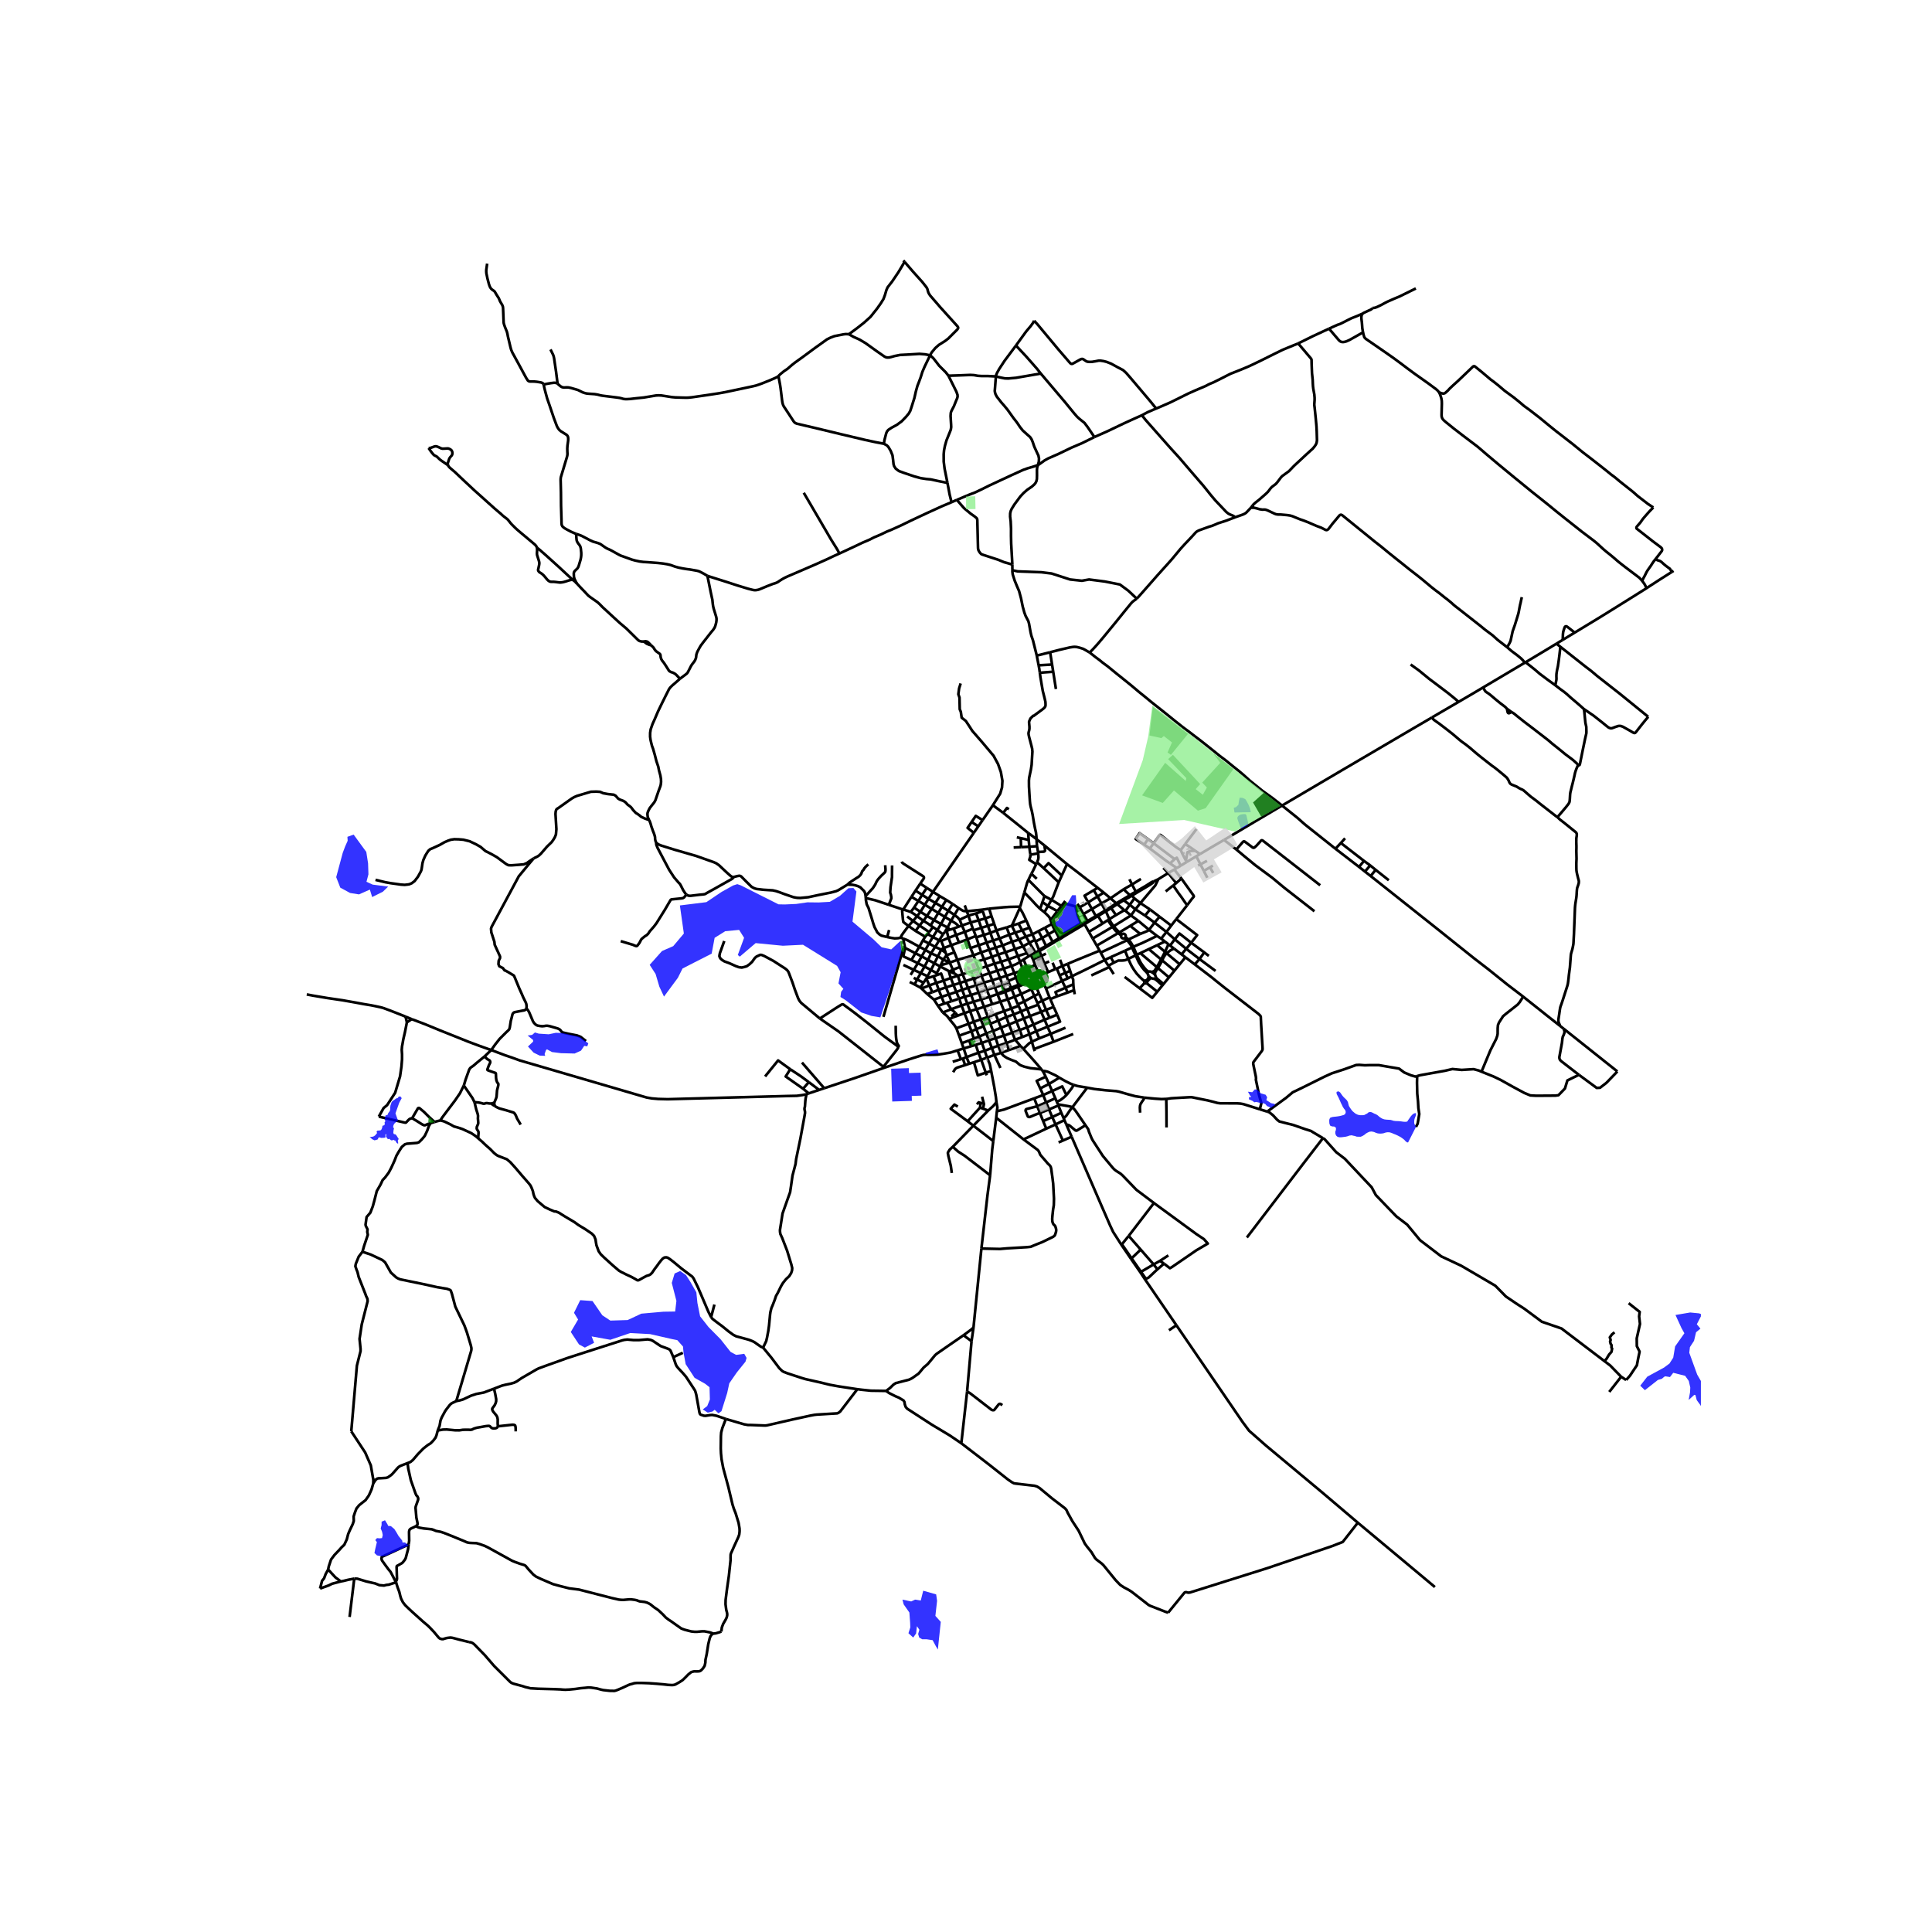 <svg xmlns="http://www.w3.org/2000/svg" xmlns:xlink="http://www.w3.org/1999/xlink" width="960" height="960" viewBox="0 0 720 720"><defs><style>*{stroke-linejoin:round;stroke-linecap:butt}</style></defs><g id="figure_1"><path id="patch_1" d="M0 720h720V0H0z" style="fill:#fff"/><g id="axes_1"><path id="patch_2" d="M104.13 640.8h529.74V86.4H104.13z" style="fill:#fff"/><g id="LineCollection_1"><path d="m361.9 362.056 2.812-.988M361.9 362.056l.95 2.613M361.9 362.056l-3.184.981M362.85 364.669l.25.703M362.85 364.669l-3.052.962M362.85 364.669l.839-.245M378.291 387.454l2.68-.971M378.291 387.454l2.006 2.35M378.291 387.454l-1.053-2.61M375.073 388.698l1.36-.51.95-.349.908-.385M371.734 370.46l1.087 2.824M371.734 370.46l-.992-2.487M371.734 370.46l-2.947 1.042M371.734 370.46l.947-.114 1.914-.67" clip-path="url(#pfd33bebfa9)" style="fill:none;stroke:#000"/><path d="m374.437 369.16-.968.4-.964.428-.771.473M409.809 354.288l.378.717M409.809 354.288l-1.079-1.889M397.882 359.195l3.745-1.573.221-.088.442-.178 7.519-3.068M384.165 355.875l.826 1.701M384.165 355.875l-.763.474M385.893 354.996l-.507.24-1.221.639M305.265 406.178l-3.878 1.285M305.265 406.178l1.898-.631M301.423 403.282l1.754 1.321 2.088 1.575M114.318 370.594l2.22.426 5.408.908 5.786.854 5.041.892 2.722.508 2.667.438 1.642.323 1.928.416 1.017.261M151.134 378.87l-.137-.056-1.133-.464-4.37-1.715-2.745-1.015M359.137 390.727l-.706-1.963M359.137 390.727l1.065 3.23M359.137 390.727l2.8-.846M359.137 390.727l-2.276.698M380.034 383.861l2.746-1.008M380.034 383.861l-2.796.982M380.034 383.861l.936 2.622M380.034 383.861l-1.244-3.216M359.657 396.94l-2.89.915-.447.223-.4.346-.71 1.16M365.677 394.95l2.17-.8M365.677 394.95l-2.712.911M365.677 394.95l1.693 4.798M365.677 394.95l-1.068-2.628M380.297 389.804l1.066 1.063M375.992 391.315l2.323-.79 1.982-.721M355.041 395.686l3.064-.954M390.622 362.286l-1.43-3.252M393.247 361.16l-.74.316-1.885.81M387.516 363.775l1.87-.908 1.236-.581M387.516 363.775l2.27 4.573M387.516 363.775l-1.751-4.122M387.516 363.775l-2.761 1.267M381.443 357.585l1.403 3.301M381.443 357.585l1.959-1.236M381.443 357.585l-1.284.85M361.2 396.421l1.765-.56M361.2 396.421l-1.543.52M361.2 396.421l-.998-2.464M360.202 393.957l4.407-1.635M360.202 393.957l-1.355.545M356.407 383.192l1.026 2.768M356.407 383.192l4.594-1.655M353.788 379.776l1.916 2.315.703 1.1M348.066 372.544l-2.538-2.116M348.066 372.544l1.484 2.297M348.066 372.544l2.806-1.05M345.528 370.428l-2.124-2.055M345.528 370.428l1.914-.65M342.992 368.037l-2.131-1.155M342.992 368.037l.412.336M342.992 368.037l1.198-1.804M339.037 365.952l1.824.93M382.846 360.886l.578 1.234M382.846 360.886l-1.588.646M382.846 360.886l2.919-1.233M389.811 355.412l-1.74.796M384.991 357.576l.774 2.077M384.991 357.576l1.433-.558M351.348 377.335l-1.798-2.494M351.348 377.335l3.162-1.238M353.788 379.776l-.574-.81-.547-.553-1.319-1.078M353.788 379.776l1.492-.68M378.124 371.483l-1.091-2.806M378.124 371.483l1.18 2.803M378.124 371.483l2.43-1.072M378.124 371.483l-2.567.929M386.173 367.754l1.05 2.53M386.173 367.754l-1.418-2.712M386.173 367.754l-1.793.92M369.386 399.126l-2.016.622M371.34 410.743l-.199-1.892-.608-3.722-.168-.878-.979-5.125M367.847 394.15l1 2.41.54 2.566M366.97 391.605l.877 2.544M366.97 391.605l-2.361.717M366.97 391.605l-1.037-2.934M366.97 391.605l2.646-1.058M363.852 383.518l-1.814.814M363.852 383.518l2.697-1.057M363.852 383.518l-.948-2.745M363.852 383.518l1.057 2.762M358.57 368.869l2.182-.72M358.57 368.869l-2.162.796M358.57 368.869l-.752-2.561M358.57 368.869l.964 2.581M358.431 388.764l-.998-2.804M358.431 388.764l2.765-1.025M370.09 384.228l.947 2.66M370.09 384.228l-1.003-2.732M370.09 384.228l-2.52.955M370.09 384.228l2.949-1.237M376.038 381.82l1.2 3.023M376.038 381.82l-1.02-2.797M376.038 381.82l2.752-1.175M376.038 381.82l-3 1.17M389.836 376.34l1.315 2.955M389.836 376.34l-1.407-3.379M389.836 376.34l2.836-1.073M389.836 376.34l-1.836.752M359.657 396.94l-.81-2.438M358.847 394.502l-.742.23M358.257 537.87l2.158-19.295M330.248 518.356l1.041.763 2.49 1.25.895.37.37.165 1.68 1.022.335.55.125.83.305.951.446.569.323.27 8.947 5.806 6.73 4.038 4.322 2.93M435.323 601.011l-1.118-.4-5.697-2.23-.555-.323-1.249-.984-4.887-3.8-1.188-.768-1.772-.939-1.404-.923-1.695-1.768-4.572-5.615-.532-.5-.146-.13-1.897-1.439-.54-.569-1.333-2.207-1.68-2.092-.787-1.092-2.297-4.768-2.329-3.554-1.757-3.168-.401-.923-.316-.416-.417-.4-4.756-3.645-4.548-3.784-.987-.6-.94-.276-7.131-.823-.216-.039-.332-.061-.802-.431-1.449-1-7.323-5.784-10.013-7.69M362.791 494.74l-.725 5.084M362.791 494.74l2.95-29.434M359.071 497.608l2.862-2.108.858-.76" clip-path="url(#pfd33bebfa9)" style="fill:none;stroke:#000"/><path d="m359.071 497.608-6.24 4.304-3.83 2.66-.47.42-.474.553-.88 1.088-1.418 1.688-1.542 1.323-1.87 2.235-2.107 1.51-.61.37-.832.4-4.963 1.287-.887.575-1.24 1.212-1.46 1.123M319.503 517.721l1.741.214 3.315.338 5.689.083M284.387 502.21l3.138 3.82 2.868 3.814 1.11 1.077.57.338 1.357.523 5.196 1.708 1.619.477 5.221 1.173 3.768.918 3.176.585 7.093 1.078M270.505 528.808l6.767 1.986 1.495.262h1.08l4.818.184h.717l.617-.092 9.168-2.103 6.713-1.466 1.557-.292.94-.108 7.632-.46.532-.24.601-.469 6.36-8.289M359.071 497.608l2.995 2.216M362.066 499.824l-1.651 18.751M361.937 389.881l-.74-2.142M363.632 389.345l-.156.075-1.54.461M361.196 387.739l1.717-.68M362.913 387.059l-.875-2.727M362.913 387.059l1.996-.78M353.545 361.844l.77 2.628M353.545 361.844l-3.128-1.655M353.545 361.844l.305.16M380.037 338.425l.156-.535M380.037 338.425l-2.956 6.576M382.468 343.04l-.815-1.707-.725-1.461-.891-1.447M346.343 367.225l-.645.273-2.294.875M382.74 355.2l-3.415 1.073M382.74 355.2l-1.488-2.515M382.74 355.2l.662 1.15M357.433 385.96l4.605-1.628M369.087 381.496l2.909-1.147M369.087 381.496l-.925-2.5M370.577 393.134l2.485-.745M370.577 393.134l-2.73 1.015M370.577 393.134l-.96-2.587M370.577 393.134l2.25 4.872M352.715 346.287l.422-.642M352.715 346.287l-.544.988M352.815 346.921l-.057-.321-.043-.313M379.618 374.82l-.314-.534M379.618 374.82l.894 2.13M379.618 374.82l-2.746 1.031M356.968 363.637l.85 2.671M356.968 363.637l1.748-.6M356.968 363.637l-2.654.835M355.656 362.818l1.1.63.212.19M375.992 391.315l-2.93 1.074M375.992 391.315l-.919-2.617M357.645 342.752l.843 2.138M357.645 342.752l3.251-1.528M355.702 340.982l1.127.853.816.917M341.182 331.911l1.764-2.619M341.182 331.911l-1.514 2.31M341.182 331.911l2.462 1.565M363.632 389.345l.977 2.977M363.632 389.345l2.3-.674M367.37 399.748l.362.995M362.965 395.861l1.428 4.902 2.977-1.015M388.117 398.534l-1.919-.227-2.167-.232-.351-.084-1.908-.46-1.206-.445-.579-.292-1.38-1.166-1.53-.573-.926-.384-.894-.4-.601-.384-.633-.416-.524-.554-.437-.528M371.995 389.73l.892 2.222.175.437M388.638 399.204l-.521-.67M389.704 401.26l-.568-1.17-.498-.886" clip-path="url(#pfd33bebfa9)" style="fill:none;stroke:#000"/><path d="m394.783 401.61-1.367-.825-2.778-1.3-.425-.15-.963-.203-.612.072M349.55 374.841l2.348-.826M359.534 371.45l2.391-.65M359.534 371.45l-2.087.721M359.534 371.45l.948 2.588M370.742 367.973l-.972-2.645M370.742 367.973l2.86-.919M370.742 367.973l-3.018.87M376.006 366.306l-2.403.748M376.006 366.306l-.216-.704M376.006 366.306l.778 1.832M352.896 373.701l1.7-.579M352.896 373.701l-.998.314M352.896 373.701l1.614 2.396M356.899 378.512l-.84-1.068M356.899 378.512l2.527-.932M356.899 378.512l-1.619.584M382.78 382.853l2.364-1.055M382.78 382.853l-1.232-3.276M382.78 382.853l.868 2.57M376.784 368.138l-2.347 1.021M377.033 368.677l-.053-.114-.196-.425M376.784 368.138l2.822-1.182M365.916 339.016l.302.523M365.916 339.016l2.704-.383M365.916 339.016l-5.61.587M381.67 373.239l-.82.373-1.546.674M387.224 370.284l1.205 2.677M387.224 370.284l-1.77.89M386.638 373.798l1.791-.837M386.638 373.798l-1.184-2.624M386.638 373.798l.253.644M391.128 371.7l.287.64M391.128 371.7l-1.342-3.352M391.128 371.7l-2.699 1.261M404.21 344.435l1.588 2.834M404.21 344.435l-.27-.447M404.21 344.435l1.641-1.045 2.571-1.57.79-.437M394.943 350.017l1.711-1.113 3.284-1.972 2.074-1.227 2.197-1.27M411.695 357.765l-1.508-2.76M411.695 357.765l2.21-1.055M411.695 357.765l1.356 2.124M399.445 363.82l3.43-1.645.423-.202 6.555-3.258 1.842-.95M377.08 345.001l1.266 2.592M377.08 345.001l-1.943.611M377.08 345.001l2.476-.8M389.253 333.945l-1.695-1.704-4.301-4.322M384.374 325.634l-.262.493-.855 1.792M381.736 332.62l1.027-3.586.277-.73.217-.385M386.309 312.752l2.914 2.308M383.148 310.398l2.059 1.5 1.102.854M386.47 315.352l-.13-1.554-.031-1.046M387.51 250.705l.217 1.61.463 2.753.432 2.476.724 2.876.247 1.14.046.753v.538l-.1.431-.393.554-.817.653-3.16 2.331-.155-.054-.994.993-.51 1.153v.453l.131 1.447v.769l-.092.569-.17.63-.092.478.062.576.184.846.802 3.046.309 1.261.107 1.124-.092 1.445-.2 3.461-.262 1.723-.494 2.354-.154.707-.093 1.077.016 2.246.154 2.661.185 2.862.108 1.045.185.908.447 1.708.293 1.43.478 2.923.416 2.092.34 1.492.138 1.246.093 1.261M338.581 345.081l-.708.944-.67.884-.67.917-.546.813-.414.824M336.634 349.799l-.257-.116-.244-.078-.244-.065-.316-.077M330.621 349.203l1.496.301 1.309.204 1.24-.067.907-.178M273.502 326.827l1.149-.307.848-.147.409.078.316.176 1.838 1.872 2.008 1.974.671.384.524.239.763.215.94.1 1.489.177 3.53.223 1.188.27 1.249.407 1.842.692 3.384 1.161 1.057.2.57.07.994.03 2.96-.276 3.655-.785 4.78-.954 1.88-.492.848-.37 3.446-2.099M322.576 333.968l-.103-.873-.25-.652-.226-.392-.597-.6-.75-.754-.871-.439-1.002-.317-1.09-.21-1.847-.066M323.588 322.105l-.586.538-.447.423-.424.508-.27.5-.548.62-.361.96-.368.501-.593.577-1.04.64-1.491.985-.906.616-.714.692M244.528 314.037l.289.265.253.162.53.316.905.36 4.841 1.511 8.188 2.37 6.521 2.315.817.361 1.048.718 3.108 2.905 1.11.992.686.5.678.015M255.833 333.438l.67.334.41.054h.555l3.291-.392 1.28-.115.702-.116.901-.53 2.806-1.554 5.674-3.2.725-.4.324-.338.331-.354M253.404 252.957l-2.05 1.806-.848.712-.801.815-.417.608-.551 1.1-.713 1.412-1.414 2.852-1.395 2.89-1.227 2.882-.814 1.803-.673 1.93-.212 1.334-.01 1.431.145 1.123.26 1.152.298 1.172.414 1.114.644 2.256.587 2.323.674 1.978.308 1.536.481 1.758.231 1.334.039 1.104-.097.95-.144.605-.741 1.997-1.116 3.259-.309.607-.442.609-.722.893-.645.845-.49.94-.116.289-.154.384-.077.365-.018.399.076.705.058.317.135.345.407.74" clip-path="url(#pfd33bebfa9)" style="fill:none;stroke:#000"/><path d="m244.528 314.037-.15-.37-.128-.396-.111-.58-.032-.746-.146-.585-.27-.815-.324-.796-.616-1.747-.309-1.088-.477-1.284M198.902 319.874l1.387-.677.525-.338.802-.754 2.188-2.538 1.804-1.754.694-1 .447-.753.432-1.061.17-2-.338-5.68.075-.888.17-.585.2-.323.803-.523 4.81-3.415.879-.508 1.048-.461 5.207-1.554 2.046-.06 1.397.091 1.14.508 1.758.323 2.15.235.701.366.958 1.083.662.377 1.234.462.47.269.479.377.631.722 1.041.77.37.36.802 1.055.54.577.4.415.501.284.771.539.656.562 1.364.646 1.689.607M244.528 314.037l.07.772.424 1.085 1.347 2.573 3.022 5.713 1.84 2.817 1.742 2.014.4.385.37.646.849 1.677.478.753.478.678.285.288M231.326 350.731l4.548 1.37.78.338.265.096.277.05.19-.07.153-.114.178-.223.54-.724.37-.669.215-.461.193-.3.324-.308.825-.684.632-.408.3-.216.51-.538.554-.846 1.511-1.707.956-1.262 3.161-5.06 1.388-2.384.524-.878.2-.346.124-.115.238-.1 3.81-.385.484-.115.355-.23.47-.554.24-.262.192-.188M337.294 353.268l3.837 1.973M336.634 349.799l.188 1.226.472 2.243M339.645 357.787l-3.006-1.38.655-3.139" clip-path="url(#pfd33bebfa9)" style="fill:none;stroke:#000"/><path d="m329.224 378.947 7.311-25.173.759-.506M329.393 397.97l-.101-.352M307.163 405.547l10.972-3.647 11.258-3.93M356.86 391.425l-2.696.844-2.824.474-1.904.274-1.233.054-2.136.04-1.148-.032-.736.057-.724.169-4.572 1.437-9.494 3.229M269.905 350.695l-1.422 3.973-.153.37-.14.616-.1.686.201.529.299.433.564.482.779.485 1.831.67 2.51 1.122 1.117.392 1.046.122.85-.184.969-.278 1.051-.752.982-.92.86-1.21.325-.377.446-.37.616-.285.587-.291.378-.07.37.054.948.385 3.424 1.843 4.351 2.811.728.599.432.57.293.66 1.294 3.402.88 2.636 1.202 3.177.44.876.347.462.424.484 6.9 5.773M334.678 390.168l-.132-.22-.389-.353-2.652-1.907-2.081-1.539-6.483-5.222-4.187-3.269-1.927-1.454-1.707-1.238-.706-.546-.296-.13-.14-.012-.17.042-.284.12-1.53.934-6.46 4.196" clip-path="url(#pfd33bebfa9)" style="fill:none;stroke:#000"/><path d="m329.292 397.618-16.834-13.255-6.924-4.793M300.56 407.8l.827-.337M183.082 391.325l5.227 1.97 2.328.784 3.092 1.123 47.255 13.809 1.958.334 2.336.203 3.565.092 44.797-1.195 3.286-.064 2.154-.294 1.48-.287" clip-path="url(#pfd33bebfa9)" style="fill:none;stroke:#000"/><path d="m284.387 502.21 1.146-2.396.312-1.291.473-2.516.285-2.065.398-4.195.123-.822.355-1.438.47-1.085.759-1.96.5-1.495.64-1.103 1.214-2.49.713-1.21 1.142-1.424 1.212-1.139.713-1.138.322-.997.071-.854-.321-1.352-1.57-5.124-1.818-4.697-.714-1.566-.119-.785-.023-.674.963-6.156 1.747-4.946 1.07-2.99.321-2.134.571-4.058 1.142-4.34.213-1.78 1.605-7.757 1.496-8.173.216-1.292-.023-.52-.054-.28-.13-.627.014-.302.039-.213.073-.225.046-.273.158-2.175.116-.885.306-1.468M265.008 490.852l.502.647 1.707 1.31 1.985 1.474 2.265 1.85 1.838 1.342 1.034.524 4.67 1.267 1.316.503.755.369 2.456 1.73.851.343M265.008 490.852l1.237-4.685M178.192 424.19l1.441 1.248 1.067 1.031.853.77 1.083.933 1.487 1.524.817.654.525.338.486.202 2.921 1.13 1.33 1.113 2.1 2.341 2.265 2.669 2.494 2.849.64.818.46.966.443 1.179.18.933.247.786.36.802 1.002 1.179 2.576 2.177 1.887.901 1.707.72.607.033 1.133.458 2.117 1.343 3.626 2.145 1.477 1.08 2.642 1.605 2.364 1.604.853.852.558 1.342.147 1.048.197 1.113.82 2.227.756 1.097 1.345 1.31 3.315 2.996 2.12 1.806.979.585.47.207 1.273.66 1.92.884 1.608.884.449.291.239.107.328-.011.266-.1.425-.238 1.23-.688 1.116-.589 1.029-.323.463-.285.576-.57.936-1.376.87-1.146.77-1.08.804-1.032.64-.688.575-.36.69-.082.557.164.788.507 1.329 1.016 2.872 2.39 4.152 3.143.492.672 1.625 3.307 2.035 4.764 1.838 4.306 1.024 2.02M178.192 424.19l-.906-.782-1.673-1.13-3.266-1.506-1.707-.573-1.493-.41-1.1-.654-1.411-.688-.755-.36-.66-.266-.84-.184-.287-.09M161.978 418.127l.572-.188 1.544-.392M172.856 404.547l-1.461 2.914-1.772 2.587-2.79 3.7-1.887 2.505-.852 1.294M183.082 391.325l-2.52 2.397M153.448 379.814l4.904 1.86 5.728 2.36 10.654 4.261 3.692 1.377 1.99.715 2.666.938" clip-path="url(#pfd33bebfa9)" style="fill:none;stroke:#000"/><path d="m196.169 375.813-.09.222-.138.17-.362.253-.362.1-.679.116-2.667.522-.4.147-.209.223-.193.262-.115.307-.301 1.254-.29 1.076-.38 2.43-.132.474-.115.273-.247.285-.243.227-.345.322-.26.243-2.429 2.423-1.695 2.153-1.435 2.03M176.83 410.76l-.763-1.553-3.211-4.66M180.562 393.722l-2.849 2.328-1.218 1.055-.817.577-.239.173-.235.208-.346.54-1.363 3.8-.64 2.144M160.49 418.564l1.488-.437M135.076 466.497l.608-2.162 1.397-4.155-.062-.32-.153-.797.099-.819-.066-.246-.574-1.13-.098-.487.394-2.832 1.395-1.62.902-2.33.624-2.272.87-3.438 1.41-2.443.771-1.654.986-1.06 1.28-1.736.968-1.817 1.182-2.586.739-1.9.935-1.62 1.067-1.654 1.148-.966.803-.233.526-.03 2.25-.18.966-.085.69-.242 1.034-1.015 1.132-1.359.895-1.89.664-1.844.386-.6.247-.411M153.598 416.723l.368.221.59.362.485.277 2.263 1.43.647.308.355.039.289-.081.767-.358 1.129-.357M130.91 533.425l2.097-24.489 1.357-5.414v-.861l-.37-3.692.822-5.423 2.198-8.648-.082-.868-.509-1.08-.262-.733-2.495-6.34-.36-1.522-.132-.475-.245-.553-.494-1.429.165-.912 1.083-2.673 1.393-1.816" clip-path="url(#pfd33bebfa9)" style="fill:none;stroke:#000"/><path d="m170.042 522.156 3.364-11.315 2.176-7.357.085-.447.015-.646-.216-1-1.434-4.76-.478-1.338-.509-1.37-3.36-6.983-1.265-4.737-.393-1.13-.123-.231-.301-.17-1.026-.377-3.569-.584-5.35-1.184-8.465-1.739-.785-.307-.818-.477-1.927-1.769-2.12-3.746-.424-.392-.64-.53-.933-.439-3.33-1.569-3.14-1.062M353.46 140.02l3.084-.093 5.065-.2 1.357.07 1.472.26 1.496.093 2.243-.008 2.964.146M387.874 139.219l-2.182.361-7.061 1.216-2.976.261-1.226-.053-1.426-.285-1.862-.43M378.623 128.759l-4.263 5.722-1.981 3.015-.802 1.454-.316.746-.12.592" clip-path="url(#pfd33bebfa9)" style="fill:none;stroke:#000"/><path d="m386.802 173.347.347-1.308.054-1.17-.215-1.1-.37-.753-1.173-2.57-.585-1.73-.417-1-.582-.869-1.218-1.06-1.51-1.374-.991-1.25-1.103-1.646-1.357-1.746-2.181-3.045-1.187-1.454-1.049-1.177-1.758-2.238-.504-.95-.212-.73-.066-.49.416-5.399M377.27 210.416l-.078-1.529-.358-6.298-.058-2.893.004-2.63-.127-2.785-.212-1.737.023-1.23.215-.898.366-.809.986-1.59 2.226-3.01 1.21-1.293 1.35-1.184 1.742-1.188.933-.835.423-.527.313-.63.185-.804.042-1.3-.015-2.146.073-.738.089-.454.2-.561" clip-path="url(#pfd33bebfa9)" style="fill:none;stroke:#000"/><path d="m407.856 162.87-4.58 2.262-4 1.707-4.719 2.277-3.97 1.746-1.333.746-1.334.97-1.118.769M356.588 186.296l4.666-1.966 2.074-.785 2.19-1.03 3.345-1.662 7.94-3.692 4.526-2.053 1.642-.585 1.61-.469 2.221-.707M430.867 152.243l-2.166-2.679-7.03-8.307-1.935-2.238-1.188-1.092-2.205-1.154-2.243-1.238-1.661-.658-1.141-.296-1.272-.196-.652.027-1.121.22-1.222.2-.948.041-.84-.073-.51-.223-1.044-.719-.378-.103-.34.049-.411.17-2.298 1.295-.628.316-.25.034-.259-.069-.293-.211-4.352-5.042-7.849-9.432-1.232-1.352M378.623 128.759l3.777-5.208 1.72-2.038.878-1.207.401-.793M369.744 374.227l-.957-2.725M369.744 374.227l3.077-.943M369.744 374.227l-3.008 1.006M384.755 365.042l-1.33-2.922M384.755 365.042l-.408-.009-1.425.592" clip-path="url(#pfd33bebfa9)" style="fill:none;stroke:#000"/><path d="m383.236 366.056 1.288-.6.23-.414M365.66 372.467l1.076 2.766M365.66 372.467l-.938-2.573M365.66 372.467l-2.816.862M365.66 372.467l3.127-.965M372.82 373.284l1.397 3.514M372.82 373.284l2.737-.872M374.217 376.798l.8 2.225M374.217 376.798l-3.203 1.146M374.217 376.798l2.655-.947M153.448 379.814l-1.808 1.16M151.134 378.87l1.081.443 1.233.501M163.132 533.102l.686-1.7.347-2.008.432-1.115 1.28-2.361.462-.677 1.306-1.68.54-.5.566-.308 1.291-.597M184.115 517.512l-3.849 1.452-2.765.524-1.926.632-3.015 1.407-1.04.315-1.478.314M139.927 551.552l.64-.516.61-.138h.562l2.166-.13.632-.2.602-.408.663-.477.407-.376 2.121-2.4.586-.454.648-.292 2.328-.905M163.132 533.102l-.463 1.784-.37.922-.788 1.006-.506.542-.58.567-.963.577-.594.462-1.14.908-1.984 2.033-1.865 2.18-.902.752-1.085.421M154.968 568.77l.413-.336.108-.15.097-.169.03-.219-.053-.473-.1-.47-.29-1.362-.31-3.634.063-.505.592-1.689.173-.48.136-.407.025-.456-.111-.37-.21-.418-.346-.345-.346-.752-1.73-4.916-.962-4.323-.255-2.04M132.02 588.308l1.147.032 3.279 1 1.886.436 1.493.333 1.555.63 1.715.151.89-.233.907-.105 2.7-.864M152.29 575.58l-.081.572-.124 1.138-.877 3.346-.359.678-.469.592-.252.33-.324.295-1.56.89-.334.16-.111.383.062 1.761.037 1.331.05 1.27-.075.48-.247.308-.034.574" clip-path="url(#pfd33bebfa9)" style="fill:none;stroke:#000"/><path d="m152.29 575.58-10.02 4.633-.093.708.154.585 1.417 1.964 1.013 1.368.815.986 2.016 3.864" clip-path="url(#pfd33bebfa9)" style="fill:none;stroke:#000"/><path d="m151.959 599.144-.983-.968-.815-1.047-.68-1.343-.308-1.01-.208-.863-.15-.629-.655-1.761-.568-1.835M152.29 575.58l.197-1.382-.044-2.803v-.554l.099-.555.259-.406.506-.32.828-.358.833-.432M265.772 608.823l-.434-.22-.763-.255-1.187-.238-.91-.17-.925.016-1.804.17h-.87l-1.234-.131-1.295-.323-1.28-.339-1.157-.43-1.763-1.236-2.183-1.548-.795-.508-.71-.546-.338-.254-1.04-1.108-1.727-1.63-1.65-1.122-1.25-1.008-.647-.385-.693-.315-.895-.246-1.88-.223-1.11-.415-.725-.146-1.311-.162-.71-.008-2.242.2-.84-.038-.826-.085-2.62-.6-12.167-3.124-3.645-.46-3.252-.818-2.823-.766-4.348-1.861-1.865-.877-1.113-.82-1.678-1.818-1.172-1.392-.254-.2-.316-.146-1.558-.469-1.873-.677-1.056-.438-9.035-4.992-1.187-.569-1.842-.654-1.18-.338-.648-.03-1.549-.062-.617-.054-.725-.154-1.24-.546-4.826-1.977-2.483-.984-1.28-.43-1.734-.323-1.002-.423-.517-.177-.524-.077-2.467-.246-1.511-.262-.57-.153-.933-.433M174.826 611.952l-3.607-.888-1.963-.529-.63-.16-.47-.074-.346-.025-.654.074-.63.086-.84.234-.53.173h-.495l-.408-.099-.37-.135-.407-.333-1.742-2.082-1.517-1.614-.724-.708-1.761-1.486-4.001-3.585-1.772-1.657" clip-path="url(#pfd33bebfa9)" style="fill:none;stroke:#000"/><path d="m265.772 608.823-.322.183-.338.297-.358.53-.272.726-.519 2.108-.593 3.758-.457 2.131-.05 1.072-.185.826-.098.382-.31.468-.296.468-.469.493-.333.308-.346.185-.297.086-.605.037h-.568l-.642-.012-.531.11-.593.173-.42.345-.593.456-1.124 1.146-1.062 1.035-1.198.776-1.52.85-.624.168-.574.054-1.457-.074-1.729-.197-2.495-.221-2.89-.21-2.89-.098h-1.618l-1.037.098-.816.259-.728.185-.606.234-2.16 1.01-1.68.715-.865.332-.47.123h-.53l-1.298-.024-2.408-.271-.84-.185-1.495-.407-2.074-.308-.63-.049-.445-.025-1.136.124-1.754.148-1.964.283-2.285.222-1.482.073-.84-.036-.963-.087-2.396-.098-5.818-.148-3-.173-.767-.197-1.198-.283-.53-.185-.445-.147-3.323-.888-.568-.21-.482-.27-.383-.333-3.075-3.068-2.742-2.723-3.421-3.968-3.965-4.066-.58-.469-.31-.16-.332-.135-.73-.123M268.83 608.021l-.692.259-1.05.32-.383.1-.727.087-.206.036M270.505 528.808l-1.296 3.355-.448 1.7-.1 1.36-.054 4.585.077 1.769.216 2.215.601 3.2 1.943 7.213 1.542 6.476.462 1.476.71 1.816 1.094 3.576.347 2.069.03.915-.045.584-.1.785-.301.87-1.534 3.352-1.056 2.384-.216.461-.093.478-.03 1.268.022.385-.03.461-.61 5.688-.732 5.15-.485 3.844-.031 1.63.277 2.123.232.815.115.654-.008.477-.115.569-.123.385-.3.63-.972 1.684-.479 1.285-.186 1.526M139.927 551.552l-.832 1.318M139.927 551.552l-.79-.01M139.095 552.87l.042-1.328M122.298 584.894l.233-1.169.842-2.535 1.292-1.713 1.861-1.945.696-.8 1.093-1.052.92-1.99.522-2 .613-1.426 1.1-2.297.373-1.176-.05-1.64.465-1.443.59-1.534 1.003-1.234 1.196-.953 1.196-.936 1.24-1.778.994-2.237.618-2.166M127.01 589.354l-2.004-1.507-1.48-1.6-1.228-1.353M119.28 592.003l.74-2.87.76-.956.569-1.532.949-1.751M132.02 588.308l-2.266.431-1.742.43-1.002.185M119.28 592.003l3.191-1.15 1.277-.632 3.262-.867M132.02 588.308l-1.738 14.293M139.137 551.542l-.95-5.443-2.096-4.8-5.181-7.874M381.434 424.62l8.488-4.004M381.434 424.62l-10.173-8.081M365.741 465.306l6.923.146 2.636-.23 7.525-.447 1.256-.131.709-.276.37-.185 3.284-1.308 4.048-1.969.516-.4.208-.384.324-1.015.085-.646-.039-.323-.05-.3-.231-.758-.204-.342-.343-.3-.19-.223-.25-.515-.15-.57-.047-.9.077-1.022.248-2.37.277-1.676.062-2.415-.253-4.818-.04-.773-.278-2.307-.24-1.685-.203-1.515-.089-.38-.142-.49-.382-.545-.617-.562-2.845-3.3-.454-1.068-.193-.361-.347-.408-.462-.346-4.806-3.57M396.688 417.476l.695 1.582M396.688 417.476l-.288-.722M393.384 419.048l1.837-.915.747-.343.72-.314M395.52 414.71l-3.373 1.582M395.52 414.71l.88 2.044M395.52 414.71l-1.094-2.727M388.747 417.802l3.4-1.51M388.747 417.802l1.175 2.814M388.747 417.802l-1.19-3.019M393.384 419.048l-3.462 1.568M393.384 419.048l-1.237-2.756M393.384 419.048l2.723 6.005M388.772 408.082l1.09 2.76M388.772 408.082l-1.111-2.468M388.772 408.082l3.345-1.472M388.772 408.082l-3.332 1.237M392.117 406.61l1.176 2.674M392.117 406.61l-1.178-2.646M397.409 408.07l-1.543-3.198-3.75 1.738M389.704 401.26l1.235 2.704M387.66 405.614l-.985-2.144-.327-.656 3.356-1.555M393.293 409.284l-3.43 1.558M393.293 409.284l.539 1.3M387.558 414.783l3.374-1.333M387.558 414.783l-1.003-2.515M386.555 412.268l-4.085 1.062-.224.23-.046.423.854 2.122.26.159.459.008.389-.147 1.268-.55 1.257-.488.87-.304M394.426 411.983l-3.494 1.467M394.426 411.983l-.192-.43M371.26 416.539l.248-2.403M371.26 416.539l-1.094 8.707" clip-path="url(#pfd33bebfa9)" style="fill:none;stroke:#000"/><path d="m368.987 437.983-.143 1.123-.836 6.303-2.267 19.897M214.69 198.951l1.094.37.825.307.864.43 2.505 1.324 1.04.469 1.196.338.732.231.817.338 1.92 1.346.701.385.771.33.64.316 2.822 1.577.77.376 1.35.478 2.79 1 1.165.322 1.75.37 1.356.169 1.504.084 3.892.293 1.812.2 1.642.269 1.295.3 1.665.608 1.28.353 1.573.316 1.441.23 1.265.162 2.598.461.755.208.779.37 1.156.622 1.187.716" clip-path="url(#pfd33bebfa9)" style="fill:none;stroke:#000"/><path d="m253.404 252.957 2.283-1.72.308-.253.3-.393.502-.954.63-1.25.384-.643.434-.585.52-.663.34-.605.282-.753.084-.746.055-.47.27-.807.23-.492.695-1.285.424-.723.94-1.26 2.837-3.623.817-.97.532-.792.262-.607.185-.623.189-.74.104-.703.02-.661-.059-.45-.107-.446-.894-2.923-.193-.815-.108-.685-.093-.815-.092-.957-.185-.843-.44-2.038-1.218-6.045M312.814 206.285l-1.938.865-2.51 1.192-4.32 1.938-10.608 4.57-1.06.507-.921.511-.98.627-.62.427-.49.243-.55.215-.73.204-2.235.876-2.212.923-.702.285-.431.125-.446.085-.433.059-.384.004-.565-.071-.767-.187-1.13-.288-3.957-1.204-3.851-1.257-3.731-1.177-3.6-1.138M242.573 240.385l.956.938.446.712.24.327.374.381.945.672.4.292.178.316.1.808.1.446.132.346.31.553.661.83.67 1.016 1.18 1.87.108.141.212.158.493.273.634.189.623.315.366.246.366.32 1.337 1.423M377.27 210.416l.015 2.095M356.588 186.296l2.7 3.103 2.437 2.014 1.512 1.075.693.567.182.283.102.42.263 10.577.139.67.246.489.42.6.444.432.062.023.596.223 5.563 1.817 2.29.938 1.776.496 1.258.393M356.588 186.296l-1.986.864M354.602 187.16l-3.616 1.523-5.836 2.669-5.882 2.761-3.426 1.67-3.4 1.534-2.085.854-1.85.9-1.735.76-1.118.458-1.515.796-2.872 1.227-2.617 1.258-5.393 2.509-.443.206" clip-path="url(#pfd33bebfa9)" style="fill:none;stroke:#000"/><path d="m299.536 183.645 10.207 17.467 1.923 3.073.582.98.566 1.12M353.09 179.969l.795 4.268.717 2.923M329.385 165.37l.232-1.4.651-2.507.297-.669.47-.577 1.218-.815 1.973-1.07 1.812-1.33 1.611-1.677.995-1.184.578-1.016.555-1.661.994-3.17.556-2.46.578-2.061.509-1.3.678-1.808.632-2.03.864-2.023 2.027-4.208M337.11 97.585l3.137 3.646 3.485 3.884 1.557 1.977.316.61.266 1.02.227.554.506.811 3.896 4.511 6.23 6.892.192.246.123.223.035.194-.027.195-.308.465-1.341 1.343-2.001 2-1.199.926-2.29 1.438-1.341 1.177-1.372 1.654-.586 1.053M316.35 124.552l1.68.96 2.366 1.07 2.22 1.338 4.279 3.07 2.698 1.876.459.234.532.139.705-.004.794-.177 1.303-.37 2.02-.407 3.207-.161 4.04-.246 2.073.169 1.889.361" clip-path="url(#pfd33bebfa9)" style="fill:none;stroke:#000"/><path d="m353.46 140.02-1.032-1.3-2.452-2.446-.331-.434-.586-.767-1.234-1.576-.632-.593-.578-.5M353.09 179.969l-1.064-5.277-.33-2.653-.009-2.73.131-1.493.348-1.73.562-1.97 1.226-3.022.393-1.008.131-.923-.038-.969-.186-3.153.078-1.162.177-.577.34-.676.64-1.224.87-2.168.355-.808.154-.608-.03-.677-.417-1.169-2.96-5.953M336.64 97.062l.47.523M506.023 567.47l-5.621 7.17-4.07 1.585-23.88 8.125-28.965 9.12-.37.05-.37.005-.705-.181-.355.05-.278.154-6.086 7.463M534.74 591.443l-2.523-2.12-26.194-21.854M438.412 493.886l24.648 36.032 2.434 3.272 6.342 5.578 20.826 17.36 13.361 11.341" clip-path="url(#pfd33bebfa9)" style="fill:none;stroke:#000"/><path d="m329.385 165.37 1.08.577.51.498.04.04.899 1.493.694 1.715.223 1.715.162 1.546.208.739.617.96 1.172.885 1.796.662 4.086 1.384 2.274.608 2.12.323 1.58.138 2.76.608 3.484.708M290.104 140.158l.582 3.107.215 1.392.533 4.361.123.862.158.657.162.473.289.546.42.624 3.207 4.895.34.381.346.242.528.204 7.463 1.761 8.911 2.146 8.989 2.13 3.909.84 3.106.591M181.549 98.239l-.332 2.36-.007.662.053.623.403 1.927.546 2.089.23.65.213.495.339.5.386.373.728.506.193.175.173.256.324.552.312.527.501.78.262.412.19.446.28.692.856 1.45.216.6.062.523.062 1.454.115 2.942.023.703.05.504.182.647.35.96.629 1.535.2.739.2 1.069.933 3.938.278 1.008.447 1.053 2.058 3.761 3.084 5.688.632.985.25.192.282.12.258.034.845.007.782.016.898.084.77.12.775.126.375.116.33.158.317.484" clip-path="url(#pfd33bebfa9)" style="fill:none;stroke:#000"/><path d="m207.79 142.984-.354-.215-.366-.081-.575-.05-1.125.135-1.342.223-1.426.284M214.69 198.951l-.825-.33-1.11-.493-1.511-.8-.813-.465-.517-.396-.343-.342-.22-.45-.08-.542-.032-1.681-.154-5.015-.038-4.922-.116-4.67.027-.565.089-.565.165-.527 2.07-6.872.147-.639.05-.542-.046-.85-.024-1.107.059-1.023.27-1.946.022-.662-.038-.511-.123-.423-.193-.308-.278-.273-2.174-1.361-.547-.485-.386-.527-.3-.488-.27-.6-1.056-2.807-1.558-4.615-.917-2.639-.655-2.384-.37-1.438-.293-1.408M239.937 239.077l-.848-.007-.73-.18-.41-.228-.417-.393-4.094-4.03-2.536-2.138-6.314-5.807-1.129-1.161-.767-.696-2.498-1.75-.902-.67-.617-.638-.763-.828-1.287-1.325-1.692-1.827M213.337 216.014l.32.25.443.3.833.835" clip-path="url(#pfd33bebfa9)" style="fill:none;stroke:#000"/><path d="m214.062 215.622.08.22.79 1.557M214.062 215.622l-.181-.665-.054-1.25.08-.465.286-.45 1.002-.985.277-.438.189-.47.725-2.41.162-.916.069-.715v-.83l-.154-1.531-.093-.458-.138-.446-.224-.396-.532-.685-.304-.476-.2-.454-.105-.462-.177-2.169M198.902 319.874l-1.758 1.185-.74.538-1.18.521-1.765.156-2.806.2-1.11-.03-.478-.2-.617-.37-3.238-2.4-2.02-1.153-1.48-.77-.755-.354-1.835-1.568-1.711-.985-2.375-1.123-2.343-.584-1.665-.139-1.696-.046-1.295.185-1.11.384-1.28.554-1.773 1.015-2.714 1.246-.801.308-.725.63-.447.678-.663 1.076-.74 1.646-.34 1.23-.2 1.4-.17 1.031-.247.646-1.048 1.923-1.264 1.661-1.064.8-.94.385-.602.092-1.079.123-1.418-.092-1.743-.246-1.989-.277-2.035-.354-3.7-.892M196.169 375.813l.035-.278.054-.56-.116-.785-.185-.554-.926-1.877-.585-1.354-.956-2.122-1.597-3.882-.348-.808-1.697-1.04-1.35-.77-.463-.154-.618-.847-1.35-.692-.309-.77.096-1.28.497-.992v-.584l-.439-.992-1.55-3.384-.116-1.108-1.14-3.5-.117-1.4.204-.643 10.146-18.874 3.83-4.638 1.733-2.05M166.952 173.365l.204.385.408.492 2.005 1.72 3.87 3.66 3.338 3.116 3.53 3.16 1.79 1.608 2.104 1.885 1.152.988.601.523.66.538.67.635.613.512.629.465.635.515.59.688.37.504.625.708 1.272 1.261.7.646 1.203 1.031 2.807 2.346 2.667 2.246.405.457.231.462.085.207M213.337 216.014l-.501.097-.501.103-.474.143-1.018.326-.798.223-.55.105-.757.08-.82-.088-.756-.1-.779-.077-.678.004-.532-.027-.336-.114-.279-.142-.235-.173-.426-.417-.92-1.104-.498-.553-.486-.412-.404-.3-.56-.331-.235-.261-.165-.239-.086-.223.009-.342.115-.427.247-1.189.073-.507-.015-.496-.128-.542-.678-2.139-.062-.457.008-.435.065-.907-.061-.97" clip-path="url(#pfd33bebfa9)" style="fill:none;stroke:#000"/><path d="m213.337 216.014-4.891-4.557-3.184-2.884-1.935-1.738-2.178-1.915-1.033-.797M166.952 173.365l-.093-.407.023-.366.255-.784.262-.788.18-.342.22-.316.336-.38.239-.278.154-.35.073-.476-.038-.37-.118-.367-.189-.323-.306-.275-.428-.234-.382-.158-.37-.035-1.222.077-.666.016-.54-.139-.532-.262-.648-.288-.423-.146-.343-.054-.394.038-1.495.539-.358.073-.425.004M166.952 173.365l-2.248-1.545-.547-.385-.435-.373-.752-.734-.278-.228-.3-.15-.463-.227-.308-.219-.44-.519-.64-.823-.817-1.188M533.659 267.368l-7.103 4.151-26.785 15.729-21.986 12.952M456.145 313.029l3.616-2.146 1.603-.946 5.774-3.446 10.647-6.291" clip-path="url(#pfd33bebfa9)" style="fill:none;stroke:#000"/><path d="m406.075 243.169.987.769 1.256.993 1.496 1.107 1.102.9 1.927 1.43 3.207 2.623 3.284 2.63 2.49 2.016 2.606 2.2 2.652 2.137 2.066 1.708 1.287 1.023 4.032 3.2 3.33 2.7 3.092 2.453 2.706 2.007 1.171.908 2.8 2.13 3.39 2.684 3.694 2.985 2.065 1.538 2.976 2.423 2.097 1.669 1.612 1.37 2.374 2.145 4.687 3.791 3.724 2.67 3.6 2.822M497.682 316.305l-11.148-8.86-.963-.83-2.074-1.838-5.712-4.577M423.628 223.083l-.535.423-.633.442-.466.396-.482.508-2.309 2.819-3.603 4.464-2.926 3.558-1.187 1.446-2.012 2.392-1.442 1.623-.894.977-1.064 1.038" clip-path="url(#pfd33bebfa9)" style="fill:none;stroke:#000"/><path d="m391.352 243.07 3.445-.885 3.862-.9 1.341-.208.57-.016.702.054 1.072.262 1.341.43.833.455 1.557.907M386.362 244.26l.704 3.68M377.285 212.511l.004.554.131 1.038.732 2.292.802 1.954.818 1.892.724 2.692.632 3.092.61 2.215.47 1.277 1.033 1.984.246.893.576 3.224.306 1.315.58 1.68 1.413 5.648" clip-path="url(#pfd33bebfa9)" style="fill:none;stroke:#000"/><path d="m391.352 243.07-.865.222-3.159.794-.966.175M466.175 189.206l.68-.874M466.175 189.206l1.056.008M460.328 192.756l2.177-.758.806-.292.62-.304.506-.362 1.738-1.834M423.628 223.083l.683-.692 2.563-2.896 4.641-5.28 5.088-5.657 3.315-3.992 1.542-1.7 2.651-2.8 1.523-1.665.501-.408.707-.35 3.714-1.338 1.141-.346 1.01-.407 1.11-.5 3.122-1.008 3.389-1.288M425.548 154.763l1.403 1.762 9.035 10.222 3.645 4.009 4.18 4.89 4.71 5.46 2.937 3.662 1.542 1.815L457 190.79l.814.658.712.342.717.278.505.253.579.435M430.867 152.243l-3.245 1.398-2.074 1.122M407.856 162.87l4.84-2.146 6.33-3.022 3.816-1.738 2.706-1.2M387.874 139.219l-1.457-1.838-3.77-4.292-4.024-4.33M387.874 139.219l9.02 10.638 3.476 4.26 1.041 1.193.887.807 1.85 1.477 1.217 1.623 2.49 3.653M442.87 146.642l-2.636 1.307-4.07 2.015-4.233 1.846-1.064.433M483.792 127.987l-5.182 2.125-.78.34-.747.368-2.382 1.17-4.695 2.337-3.207 1.542-1.569.728-2.097.88-.632.262-2.582 1.026-.902.354-.443.177-1.1.554-2.474 1.265-2.817 1.396-1.334.55-.516.25-1.087.57-3.508 1.491-2.868 1.27M416.375 336.957l2.402-1.452M416.375 336.957l-.379-.328M416.375 336.957l2.625 2.248M416.375 336.957l-2.266 1.476M370.02 300.092l-3.833 5.541M370.02 300.092l3.862 2.846M358.003 254.699l-.57 1.866-.288 2.15.434 1.258.09 4.356.392.9.324 2.227 1.56 1.24.955 1.447 1.48 2.276 3.484 4 4.41 5.23 1.665 3.076 1.049 2.954.585 3.322-.154 2.492-.678 2.277-2.721 4.322M322.576 333.968l2.708-2.991.69-1.027.355-.627.111-.327.185-.346.282-.496.227-.3.255-.338.527-.596.552-.589.98-.915.311-.312.143-.238.054-.22.042-.338v-.488l-.062-.623-.05-.758M360.306 339.603l.59 1.621M360.306 339.603l-.772-2.206M357.217 338.41l1.262.786.488.254.61.092.729.06M368.75 362.674l2.888-.92M368.75 362.674l1.02 2.654M368.75 362.674l-1.074-2.552M368.75 362.674l-2.97.991M361.67 353.33l-1.113-3.277M361.67 353.33l1.128 2.695M361.67 353.33l3.115-1.076M383.641 345.716l1.116 2.49M383.641 345.716l-2.698.985M382.468 343.04l.125.262 1.048 2.414M363.838 349.332l.947 2.922M363.838 349.332l-.178-.515M363.838 349.332l2.81-.9M382.468 343.04l-2.912 1.162M363.66 348.817l-.834-2.114M363.66 348.817l-3.103 1.236M355.656 362.818l-1.806-.814M355.656 362.818l-.548-1.412M350.002 350.446l1.421-2.241M350.002 350.446l-1.492 2.426M350.002 350.446l.744.232M350.002 350.446l-2.346-1.252M357.217 338.41l-2.222-1.553M357.217 338.41l-1.515 2.572M342.946 329.292l2.435 1.604M336.03 321.113l.116.261.2.215.34.27 7.077 4.514.362.262.146.177.054.192-.023.315-1.356 1.973M357.253 345.347l1.235-.457M357.253 345.347l-1.852.682M354.448 343.102l1.38.815.516.37.5.437.41.623M353.985 346.441l-.848-.796M353.985 346.441l-1.17.48M355.4 346.029l-.898.296-.517.116M367.144 342.277l-.926-2.738M367.144 342.277l1.026 2.751M367.144 342.277l-2.433.689M367.144 342.277l2.355-.842M350.746 350.678l2.726-1.152M350.746 350.678l1.056 2.608M362.573 346.11l.253.593M362.573 346.11l-.845-2.312M362.573 346.11l-3.022 1.2M389.301 380.018l1.85-.723M389.301 380.018l-4.157 1.78M389.301 380.018 388 377.092M389.301 380.018l1.08 2.622M472.248 414.263l-2.768-.871M528.13 401.018l-.646.183-1.65-.46-2.525-1.065-1.935-1.445-4.631-.782-2.848-.499h-3.747l-1.548.05-1.999-.15-1.199.05-4.595 1.645-3.7 1.203-.746.242-2.92 1.325-8.06 4.011-3.644 1.76-2.41 2.017-4.91 3.58-2.17 1.58" clip-path="url(#pfd33bebfa9)" style="fill:none;stroke:#000"/><path d="m493.016 424.16-3.631-2.17-.786-.499-2.214-.695-4.43-1.55-3.143-.784-2.071-.535-.822-.659-1.515-1.646-1.393-1.12-.763-.24M602.746 399.306l-20.03-15.936M588.41 400.555l6.64 4.882 1.249-.068 2.37-1.84 4.077-4.223M316.35 124.552l-1.088-.054-.81.084-1.387.27-2.135.422-1.45.562-1.272.623-3.36 2.415-1.088.77-4.756 3.515-2.683 1.922-1.295 1.023-1.58 1.38-1.114.74-.432.322-1.087.888-.378.362-.331.362M207.79 142.984l.417.389.759.63.451.258.435.111.443.039.933-.054.648.038.88.181 1.664.477.971.296 1.858.908.806.258.601.134.814.08 2.158.15 1.087.178.918.246.705.138.786.108 4.668.57 1.033.15.57.118.956.278.663.073.798-.005 1.018-.05 2.436-.277 2.648-.265 4.502-.746 1.01-.061 1.08.054 3.807.592 1.272.115 2.19.07 1.063.026 1.095.02.86-.047 1.145-.123 5.813-.838 4.316-.661 2.166-.393 6.785-1.43 3.7-.793 1.075-.265 1.01-.334 1.268-.466 1.365-.55 1.187-.47 1.315-.564.967-.423.617-.308.312-.177.27-.211" clip-path="url(#pfd33bebfa9)" style="fill:none;stroke:#000"/><path d="m337.11 97.585-2.274 3.822-2.344 3.477-.964 1.239-.747.969-.44 1-.578 1.953-.525 1.392-.986 1.6-1.419 2.007-2.436 3.054-2.466 2.208-2.352 1.853-3.23 2.393M205.154 130.235l.956 1.939.223.623.17.784.717 4.892.57 4.511M250.928 505.77l.912 2.69.354.715.601.723 1.689 1.823 1.151 1.327 2.796 4.256.586.923.154.446.293 1.016 1.195 6.683.139.454.17.261.254.146 1.087.362.64.038 1.765-.284.74-.039 1.635.323 3.416 1.175M250.928 505.77l3.54-1.629M184.115 517.512l2.907-1.116 1.303-.33 2.104-.438 1.21-.354.933-.454 1.828-1.253 5.504-3.192.794-.4 3.115-1.146 7.515-2.692 6.308-2.042 14.291-4.588.771-.177 1.08-.123 2.35.207h1.986l3.202-.275 1.142.184.786.338 2.93 1.956 3.04 1.132.421.296.147.158.146.235 1 2.333M373.555 523.669l-.706-.48-.205-.01-.238.01-.26.218-1.64 2.057-.116.058-.37.027-.467-.13-6.872-5.315-1.242-.946-1.024-.583M394.234 411.553l-.402-.97M399.688 412.572l-1.33-.304-4.124-.715M399.688 412.572l5.472-7.227M396.4 416.754l.81-.775.339-.388.204-.32.99-1.495.945-1.204" clip-path="url(#pfd33bebfa9)" style="fill:none;stroke:#000"/><path d="m404.52 419.344-2.754-4.03-.956-1.37-1.122-1.372M417.925 463.92l3.57 5.226M417.925 463.92l.172-.212M399.362 423.628l11.322 26.143 2.992 6.867 1.172 2.492 3.077 4.79M430.038 448.332l-9.403 12.252M433.78 470.922l2.222 1.706.767-.447 9.095-6.241 4.256-2.5-1.455-1.655-2.761-1.846-15.866-11.607M404.52 419.344l.537.762.305.434.189.3.277.953.875 2.13.29.635.37.631 3.658 5.626 3.711 4.442.47.5.671.538 1.75 1.108.786.707 4.634 4.823.477.492 6.518 4.907M426.427 409.053l-3.388-.536-1.432-.387-1.215-.323-2.984-.869-.617-.161-.836-.153-3.937-.308-4.14-.47-2.718-.5M400.187 404.313l.754.249.67.177 3.55.606M418.777 335.505l2.266 1.673M418.777 335.505l2.103-1.152.933-.588M421.813 333.765l.951 1.035M421.813 333.765l1.029-.589 1.06-.646 3.018-1.807 1.739-1.043.716-.503.248-.205.05-.041.297-.456M436.479 344.936l-4.33-3.289M436.479 344.936l1.879-2.412M436.479 344.936l-1.787 2.377M419.432 339.461l1.61-2.283M419.432 339.461l2.044 1.702M419.432 339.461l-.432-.256M422.764 334.8l2.224 1.752M422.764 334.8l-1.721 2.378M421.476 341.163l1.66-2.287M421.476 341.163l-6.474 4.031M421.476 341.163l2.762 2.022M424.988 336.552l3.578 2.374M424.988 336.552l-1.852 2.324M431.674 327.65l-1.144 2.348-5.542 6.554M431.674 327.65l3.7-2.308M431.674 327.65l-1.704.825M437.635 324.057l.926-.552M437.635 324.057l-2.262 1.285M437.635 324.057l2.626 3.336M447.195 318.282l4.587-2.715 4.363-2.538M460.747 316.582l-2.513-1.968-2.089-1.585" clip-path="url(#pfd33bebfa9)" style="fill:none;stroke:#000"/><path d="m491.994 329.92-21.379-16.645-.185-.085-.216-.061-.177.061-.146.154-1.658 1.854-.702.615-.215.116-.185.023-.309-.108-2.868-2.154-.23-.115-.186-.023-.192.077-.163.146-2.436 2.807M489.853 339.6l-11.205-8.735-4.516-3.748-6.384-4.728-3.986-3.276-3.015-2.53M438.56 323.505l1.456-.898M438.56 323.505l-2.53-1.735M407.597 331.753l1.415 2.344M407.597 331.753l1.47-.873M405.542 336.266l-1.372-2.478 3.427-2.035M401.5 336.819l.879 1.315M410.461 336.689l3.381-1.917M410.461 336.689l-3.538 2.075M410.461 336.689l1.44 2.576M410.461 336.689l-1.45-2.592M389.863 410.842l1.069 2.608M389.863 410.842l-3.308 1.426M390.932 413.45l1.215 2.842M368.162 378.996l-1.426-3.763M368.162 378.996l2.852-1.052M368.162 378.996l-2.673.897M362.904 380.773l2.585-.88M362.904 380.773l-1.903.764M362.904 380.773l-1.365-3.958M361 381.537l-1.574-3.957M361 381.537l1.038 2.795M367.724 368.844l-3.002 1.05M367.724 368.844l-1.037-2.68M367.724 368.844l1.063 2.658M364.722 369.894l-.997-2.64M364.722 369.894l-2.797.905M357.447 372.171l-1.039-2.506M357.447 372.171l.892 2.541M357.447 372.171l-2.85.951M345.381 330.896l-1.737 2.58M345.381 330.896l2.31 1.477M347.691 332.373l15.22-22.004M347.691 332.373l-1.673 2.616M347.691 332.373l2.563 1.592M343.644 333.476l-1.39 2.297M343.644 333.476l2.374 1.513M350.254 333.965l-1.665 2.517M350.254 333.965l2.405 1.415M346.018 334.989l-1.363 2.189M346.018 334.989l2.571 1.493M342.254 335.773l-2.586-1.551M342.254 335.773l2.4 1.405M342.254 335.773l-1.618 2.456M348.589 336.482l-1.373 2.22M348.589 336.482l2.425 1.483M354.995 336.857l-1.573 2.575M354.995 336.857l-2.336-1.477M344.655 337.178l2.561 1.524M344.655 337.178l-1.638 2.631M340.636 338.229l2.38 1.58M340.636 338.229l-1.21 1.624M406.923 338.764l-3.145 1.88M406.923 338.764l1.465 2.63M406.923 338.764l-1.381-2.498M347.216 338.702l2.465 1.518M347.216 338.702l-1.77 2.639M366.218 339.539l-2.467.869M353.422 339.432l-1.318 2.277M353.422 339.432l-2.408-1.467M353.422 339.432l2.28 1.55M343.017 339.809l2.428 1.532M343.017 339.809l-1.249 1.647M355.702 340.982l-1.254 2.12M360.896 341.224l.832 2.574M360.896 341.224l2.855-.816M345.445 341.34l2.633 1.531M345.445 341.34l-1.304 1.812M341.768 341.456l-1.507 1.75M341.768 341.456l2.373 1.696M339.426 339.853l1.315.83 1.027.773M338.08 341.545l2.18 1.66M352.104 341.71l2.344 1.392M352.104 341.71l-1.432 2.656M349.68 340.22l.034.02 1.08.639 1.31.83M348.078 342.871l2.594 1.495M348.078 342.871l-1.285 2.014M348.078 342.871l1.603-2.651M344.14 343.152l-1.462 1.755M346.793 344.885l-.995-.714-1.657-1.02M340.26 343.206l-1.679 1.875M340.26 343.206l2.418 1.7M354.448 343.102l-1.311 2.543M361.728 343.798l2.983-.832M361.728 343.798l-3.24 1.092M350.672 344.366l2.465 1.28M350.672 344.366l-1.343 2.235M379.556 344.202l1.387 2.5M358.488 344.89l1.063 2.42M342.678 344.907l3.61 2.463M342.678 344.907l-1.482 2.03M346.793 344.885l.876.598M338.581 345.081l2.615 1.855M336.626 338.92l-.415.664.275 3.009.152.99.574.477 1.37 1.021M375.137 345.612l-3.79 1.123M375.137 345.612l1.017 2.725M349.329 346.601l-1.673 2.593M349.329 346.601l2.094 1.604M349.329 346.601l-1.66-1.118M380.943 346.701l-2.597.892M380.943 346.701l1.394 2.307M371.346 346.735l-2.25.926M371.346 346.735l1.167 3.011M371.346 346.735l-.839-2.436M341.196 346.936l3.607 2.144M393.154 346.732l-2.397 1.453M392.017 344.36l.089.288.393.808.324.676.331.6M394.712 349.59l-.94-1.75-.618-1.108M347.669 345.483l-1.38 1.887M359.551 347.31l1.006 2.743M359.551 347.31l-3.248 1.135M369.097 347.66l-2.449.773M369.097 347.66l-.927-2.632M369.097 347.66l.977 2.85M351.423 348.205l.748-.93M378.346 347.593l1.403 2.562M378.346 347.593l-2.192.744M376.154 348.337l-3.641 1.409M376.154 348.337l1.01 2.617M390.757 348.185l1.557 2.827M390.757 348.185l-1.342-2.447M390.757 348.185l-2.351 1.393M366.648 348.433l1.036 2.867M366.648 348.433l-.942-2.656M382.337 349.008l2.42-.801M382.337 349.008l-2.588 1.147M382.337 349.008l1.32 2.33M344.803 349.08l.912-.957M344.803 349.08l-.864 1.379M353.472 349.526l-.657-2.605M353.472 349.526l1.033 2.72M353.472 349.526l2.83-1.081M372.513 349.746l-2.439.765M372.513 349.746l1.125 2.59M388.406 349.578l1.422 2.938M388.406 349.578l-1.393-2.567M388.406 349.578l-2.475 1.292M347.656 349.194l-1.441 2.417M347.656 349.194l-1.941-1.071M360.557 350.053l-3.177 1.189M379.749 350.155l1.503 2.53M379.749 350.155l-2.586.8M385.646 350.27l-.89-2.063M385.646 350.27l.285.6M385.646 350.27l-1.988 1.068M343.94 350.459l2.275 1.152M343.94 350.459l-1.321 2.374M370.074 350.51l-2.39.79M370.074 350.51l1.01 2.642M377.163 350.954l-3.525 1.383M377.163 350.954l1.077 2.735M385.931 350.87l1.292 3.138M383.658 351.338l-2.406 1.347M385.893 354.996l-1.51-2.448-.725-1.21M367.684 351.3l-2.899.954M367.684 351.3l.971 2.615M346.215 351.61l-1.36 2.396M346.215 351.61l2.295 1.262M354.505 352.246l1.172 2.66M354.505 352.246l2.875-1.004M354.505 352.246l-2.703 1.04M373.638 352.337l1.06 2.532M373.638 352.337l-2.555.815M364.785 352.254l.864 2.692M348.51 352.872l2.273 1.043M348.51 352.872l-1.551 2.398M342.619 352.833l-1.488 2.408M342.619 352.833l2.236 1.173M336.634 349.799l1.511.58 4.474 2.454M381.252 352.685l-3.012 1.004M351.802 353.286l.622 1.767M350.783 353.915l.216-.205.235-.14.304-.151.264-.133M371.083 353.152l-2.428.763M371.083 353.152l.959 2.576M378.24 353.689l1.085 2.584M378.24 353.689l-3.541 1.18M344.855 354.006l-1.38 2.416M344.855 354.006l2.104 1.264M368.655 353.915l1.033 2.654M368.655 353.915l-3.006 1.03M374.699 354.87l1.172 2.645M374.699 354.87l-2.657.858M365.649 354.946l1.087 2.607M365.649 354.946l-2.851 1.08M341.131 355.241l2.344 1.181M341.131 355.241l-1.486 2.546M346.959 355.27l-1.1 2.45M346.959 355.27l2.582 1.118M372.042 355.728l1.05 2.699M372.042 355.728l-2.354.841M352.73 356.005l2.947-1.1M352.73 356.005l-1.198 1.6M352.73 356.005l-.306-.952M353.942 358.726l-.36-.861-.851-1.86M362.798 356.025l.904 2.426M362.798 356.025l-6.009 1.693M343.475 356.422l2.384 1.297M343.475 356.422l-1.42 2.519M379.325 356.273l-3.454 1.242M379.325 356.273l.834 2.163M349.54 356.388l1.992 1.217M349.54 356.388l1.243-2.473M349.54 356.388l-1.313 2.602M369.688 356.57l.956 2.56M369.688 356.57l-2.952.983M366.736 357.553l.94 2.57M366.736 357.553l-3.034.898M351.532 357.605l-.974 2.124M351.532 357.605l2.41 1.121M375.87 357.515l-2.779.912M375.87 357.515l1.088 2.492M339.645 357.787l2.41 1.154M345.86 357.72l2.367 1.27M345.86 357.72l-1.313 2.49M356.79 357.718l-1.113-2.812M356.79 357.718l.958 2.611M356.79 357.718l-2.848 1.008M373.091 358.427l-2.447.703M373.091 358.427l.982 2.578M363.702 358.451l1.01 2.617M353.942 358.726l-3.384 1.003M353.942 358.726l1.166 2.68M380.159 358.436l1.1 3.096M376.958 360.007l1.472-.577.917-.453.812-.541M342.054 358.941l-1.511 2.488M342.054 358.941l2.493 1.268M348.227 358.99l2.19 1.199M348.227 358.99l-1.283 2.498M370.644 359.13l-2.968.992M370.644 359.13l.994 2.623M350.417 360.189l.14-.46M350.417 360.189l-1.325 2.473M376.958 360.007l-2.885.998M376.958 360.007l1.048 2.643M367.676 360.122l-2.964.946M344.547 360.21l2.397 1.278M344.547 360.21l-1.394 2.444M336.666 359.596l3.877 1.833M374.073 361.005l-2.435.748M374.073 361.005l1.012 2.629M364.712 361.068l1.068 2.597M346.944 361.488l2.148 1.174M346.944 361.488l-1.275 2.305M340.543 361.429l-1.197 1.888M340.543 361.429l2.61 1.225M381.258 361.532l-3.252 1.118M381.258 361.532l.59 1.357M371.638 361.753l1.04 2.668M383.424 362.12l-1.577.769M343.153 362.654l2.516 1.14M343.153 362.654l-1.387 2.371M349.092 362.662l.42.588M378.006 362.65l-2.921.984M378.006 362.65l.633 1.663M381.847 362.889l1.075 2.736M381.847 362.889l-3.208 1.424M358.716 363.037l-.968-2.708M358.716 363.037l1.082 2.594M349.512 363.25l-1.617.58M351.655 365.465l-.785-2.273-.14-.38-1.218.438M365.78 363.665l.907 2.499M365.78 363.665l-2.091.76M375.085 363.634l-2.408.787M375.085 363.634l.705 1.968M345.669 363.793l-.458.859M347.895 363.83l-2.684.822M347.895 363.83l1.038 2.483M378.639 364.313l.967 2.643M378.639 364.313l-2.849 1.29M354.314 364.472l1.024 2.593M354.314 364.472l-2.659.993M372.677 364.42l-2.907.908M372.677 364.42l.926 2.634M345.21 364.652l-1.02 1.58M345.21 364.652l1.133 2.573M369.77 365.328l-3.083.836M351.655 365.465l.886 2.505M351.655 365.465l-2.722.848M382.922 365.625l-3.316 1.33M359.798 365.63l-1.98.678M359.798 365.63l.954 2.52M366.687 366.164l-2.962 1.09M357.818 366.308l-2.48.757M348.933 366.313l.91 2.561M348.933 366.313l-2.59.912M373.603 367.054l.834 2.105M355.338 367.065l1.07 2.6M355.338 367.065l-2.797.905M363.725 367.255l-.624-1.883M363.725 367.255l-2.973.894M379.333 367.77l1.221 2.641M379.333 367.77l3.476-1.518.427-.196M379.333 367.77l-2.3.907M352.54 367.97l-2.698.904M352.54 367.97l1.067 2.637M360.752 368.15l1.173 2.65M377.033 368.677l-2.438.998M349.842 368.874l-2.4.904M349.842 368.874l1.03 2.62M374.595 369.675l.962 2.737M356.408 369.665l-2.8.942M380.554 370.411l3.826-1.737M380.554 370.411l1.116 2.828M353.607 370.607l-2.735.887M353.607 370.607l.99 2.515M361.925 370.8l.92 2.529M350.872 371.494l1.026 2.521M375.557 372.412l1.315 3.44M381.67 373.239l1.12 2.703M385.454 371.174l-1.296.716-1.21.661-1.278.688M360.482 374.038l-2.143.674M360.482 374.038l2.362-.709M360.482 374.038l1.057 2.777M358.339 374.712l-3.83 1.385M358.339 374.712l1.087 2.868M366.736 375.233l-2.792.859M376.872 375.851l.937 2.188M382.79 375.942l4.101-1.5M382.79 375.942l-2.278 1.008M382.79 375.942l1.062 2.72M354.51 376.097l1.548 1.347M363.944 376.092l-2.405.723M363.944 376.092l-1.1-2.763M363.944 376.092l1.545 3.801M361.539 376.815l-2.113.765M380.512 376.95l-2.703 1.09M380.512 376.95l1.036 2.627M371.014 377.944l.982 2.405M377.809 378.04l-2.792.983M377.809 378.04l.981 2.605M383.852 378.662l4.148-1.57M383.852 378.662l-2.304.915M383.852 378.662l1.292 3.136M375.017 379.023l-3.021 1.326M381.548 379.577l-2.758 1.068M365.489 379.893l1.06 2.568M371.996 380.349l1.043 2.642M366.549 382.46l1.021 2.723M373.039 382.99l1.098 2.953M377.238 384.843l-3.101 1.1M367.57 385.183l-2.661 1.097M367.57 385.183l.983 2.512M374.137 385.943l.936 2.755M374.137 385.943l-3.1.945M364.909 386.28l1.024 2.391M371.037 386.888l.958 2.843M371.037 386.888l-2.484.807M368.553 387.695l1.063 2.852M368.553 387.695l-2.62.976M375.073 388.698l-3.078 1.033M371.995 389.73l-2.379.817M421.043 337.178l2.093 1.698M423.136 338.876l3.598 2.345M429.97 328.475l-.755.216-.8.543-1.43.902-3.706 2.162M421.875 329.626l3.306-2.07M421.875 329.626l-3.134 1.786M421.875 329.626l-.966-1.95M421.875 329.626l1.404 2.672M418.741 331.412l-4.899 3.36M418.741 331.412l2.298 2.169M423.279 332.298l-2.24 1.283M421.039 333.58l-1.033.686-4.01 2.363M415.996 336.629l-2.586 1.73M415.996 336.629l-2.154-1.857M413.41 338.358l-1.509.907M413.41 338.358l.191.402M413.601 338.76l.508-.327M413.601 338.76l-1.459.842M411.901 339.265l-.846.541-2.667 1.588M408.388 341.394l-.49.3-2.618 1.521M405.28 343.215l-1.502-2.57M405.28 343.215l-1.34.773M394.712 349.59l-2.398 1.422M394.712 349.59l.231.427M394.712 349.59l1.916-1.153M388.957 353.496l4.12-2.438 1.866-1.04M392.314 351.012l-2.486 1.504M389.828 352.516l-1.045.592M388.783 353.108l.174.388M388.783 353.108l-.89.504-.67.396M387.38 354.414l.259-.106 1.318-.812M381.363 390.867l.426.487 3.898 4.328 2.43 2.852M568.52 246.815l-.258.153M580.042 239.877l-2.841 1.723-8.68 5.215" clip-path="url(#pfd33bebfa9)" style="fill:none;stroke:#000"/><path d="m579.621 255.383-2.944-2.13-2.043-1.539-.78-.577-1.926-1.653-1.889-1.5-1.519-1.17M356.86 391.425l1.245 3.307M386.891 374.442l1.109 2.65M385.454 371.174l-1.074-2.5M384.38 368.674l-1.144-2.618M395.785 365.538l-.928.472-5.071 2.338M391.415 372.34l1.257 2.927M391.415 372.34l2.584-1.07M400.262 369.028l-2.377.862M400.262 369.028l.254 1.512M400.006 366.808l.076 1.129.075.526.105.565M397.885 369.89l-1.547.57-2.339.81M397.088 368.097l-3.745 1.63.656 1.542M400.006 366.808l-2.918 1.29M399.445 363.82l.505 1.265.013.891.043.832M397.088 368.097l-1.303-2.559M397.088 368.097l.797 1.793M395.785 365.538l2.176-.936M395.785 365.538l-.908-2.059M393.845 360.928l2.086-.914M393.845 360.928l-.598.232M393.845 360.928l1.032 2.551M394.877 363.48l2.12-.901M397.961 364.602l1.484-.782M397.961 364.602l-.964-2.023M389.193 359.034l-1.121-2.826M389.193 359.034l1.808-.718M392.278 358.775l.969 2.385M395.044 357.675l.887 2.34M395.931 360.014l1.951-.819M395.931 360.014l1.066 2.565M431.173 348.78l1.567 1.017M431.173 348.78l-2.955-2.269M422.352 352.82l3.22-1.343 2.466-1.16 3.135-1.537M428.218 346.511l-3.98-3.326M424.929 348.04l2.074-.826.786-.333.429-.37M430.271 343.824l-.852 1.12-1.201 1.567M410.187 355.005l9.849-4.608M405.798 347.269l1.415 2.49M405.798 347.269l5.126-3.095M419 339.205l-3.107 1.819M412.142 339.602l1.265 2.93M412.142 339.602l-2.93 1.78M413.407 342.531l2.486-1.507M413.407 342.531l-.567.363M415.002 345.194l-1.035-1.508-.56-1.155M430.271 343.824l1.877-2.177M430.271 343.824l4.421 3.49M430.271 343.824l-3.537-2.603M432.74 349.797l1.952-2.484M432.74 349.797l1.38 1.085M445.257 359.4l1.766-2M445.257 359.4l-3.49-2.65M469.48 413.392l.309-1.125.28-1.146-.853-3.014-1.191-5.768.062-.415-.07-.7-.87-4.169-.109-.585v-.353l.108-.339.316-.423 2.737-3.614.223-.377.1-.354-.007-.423-.147-2.415-.377-6.391-.116-2.415-.015-.431-.116-.3-.224-.277-.65-.611-12.447-9.61-3.4-2.715-1.392-1.143-6.374-4.879M448.805 354.943l-1.782 2.456M448.805 354.943l1.687 1.302M448.805 354.943l-4.877-3.605M447.023 357.4l5.98 4.439M447.023 357.4l-4.962-3.802M445.838 319.113l1.357-.83M445.838 319.113l-3.608 2.127M445.838 319.113l1.534 3M449.93 327.113l-1.308-2.557M380.193 337.89l1.543-5.27M368.62 338.633l5.359-.51 2.174-.147 4.04-.086M387.013 347.011l2.402-1.273M387.013 347.011l-2.256 1.196M387.613 338.723l-.68-.698-.64-.615-2.02-2.215-1.595-1.63-.942-.945M389.239 339.972l-1.626-1.25M389.239 339.972l1.317-2.342M391.505 342.942l-.301-.886-.347-.477-.501-.523-1.117-1.084M397.649 322.043 395.7 326.3M397.649 322.043l-8.426-6.983M409.066 330.88l-7.798-6.075-.37-.284-3.25-2.478M413.842 334.772l-2.502-2.123M409.012 334.097l2.328-1.448M409.012 334.097l-3.47 2.17M411.34 332.65l-2.274-1.77M386.895 318.028l-.047-.507M386.49 321.355l.435-1.127.082-.7-.043-.73-.069-.77M383.985 318.424l.508-.015.31-.027 2.092-.354M383.373 313.026l-.032-.366-.193-2.262M373.882 302.938l3.454 2.77 3.977 3.199 1.835 1.491M383.595 315.56l-.222-2.534M383.595 315.56l2.876-.208M383.595 315.56l-3.072.146M383.985 318.424l-.043-.353-.084-.366-.263-2.146M386.47 315.352l.378 2.169M389.223 315.06l.224 1.55.019.288-.058.196-.154.18-.259.116-2.147.13M447.195 318.282l-1.79-1.23M429.923 314.264l2.116-2.922.184-.17.061-.033.104.014.166.051 3.402 2.71 2.265 1.73.687.47.409.253.37.177.37.237M441.962 320.71l-.502-.944-.895-1.76-.308-.716-.2-.51" clip-path="url(#pfd33bebfa9)" style="fill:none;stroke:#000"/><path d="m441.672 314.557-.238.333-1.377 1.89M442.23 321.24l-2.214 1.367M442.23 321.24l-.268-.53M357.38 351.242l-1.077-2.797M356.303 348.445l-.902-2.416M352.659 335.38l-1.645 2.585M351.014 337.965l-1.333 2.255M355.108 361.406l2.64-1.077M355.108 361.406l-1.258.598M350.783 353.915l1.64 1.138M345.715 348.123l.574-.753M386.555 412.268l-1.115-2.949M371.508 414.136l2.675-.637 11.257-4.18M387.66 405.614l3.279-1.65M390.939 403.964l3.844-2.353M400.187 404.313l-.55-.182-.77-.323-1.801-.891-1.974-1.12-.309-.186M421.495 469.146l3.458 4.98M421.495 469.146l.216-.208M420.635 460.584l-2.538 3.124M420.635 460.584l4.465 5.105M424.953 474.126l1.705 2.579M424.953 474.126l.265-.155M429.929 471.21l1.421 1.834M429.929 471.21l-4.83-5.52M429.929 471.21l2.338-1.306M429.929 471.21l-4.71 2.76M435.416 467.852l-3.15 2.052M432.267 469.904l1.513 1.018M431.35 473.044l2.43-2.122M427.023 476.561l.915-.357.555-.492 2.374-2.246.483-.422M426.658 476.705l11.754 17.181M426.658 476.705l.365-.144M218.375 387.98l-2.02-1.585-1.38-.53-3.23-.623-1.989-.462-.308-.146-.186-.177-.285-.4-.354-.376-.34-.193-.416-.2-2.89-.838-.81-.154-.331-.03-.363.007-.624.108-.794.076-.818-.092-.878-.154-.432-.169-.455-.346-.493-.523-.378-.607-.363-.87-1.086-2.565-.262-.438-.436-.62-.285-.26M368.28 413.856l-1.946-.693M368.28 413.856l-5.53 5.65M371.34 410.743l-1.205 1.456-1.855 1.657M365.23 412.77l1.104.393M365.23 412.77l.23-1.744M365.23 412.77l-4.611 5.093M365.46 411.026l1.187.239M364.08 411.547l.637-.742.744.22M360.619 417.863l2.13 1.643M356.942 412.395l-1.257-.742-1.383 1.545 6.317 4.665M362.75 419.506l-7.678 7.875M362.75 419.506l7.416 5.74M355.072 427.381l-1.141 1.046-.617.985-.084.261.208 1.17.894 3.598.37 2.708M368.987 437.983l-9.475-7.249-2.436-1.568-2.004-1.785M416.703 347.74l.475-.265M416.703 347.74l-7.973 4.66M416.703 347.74l.648.51.453.383M414.586 345.43l1.148 1.407.969.903M414.586 345.43l.416-.236M414.586 345.43l-7.373 4.33M412.84 342.894l.972 1.464.774 1.072M412.84 342.894l-1.916 1.28M417.178 347.475l-.58-.556-.543-.559-1.053-1.166M417.178 347.475l4.043-2.439M417.178 347.475l.907.713M418.085 348.188l-.175.2-.106.245M419.455 349.227l.078-.286-.022-.296-.119-.272-.203-.216-.263-.137-.295-.042-.291.058-.255.152M407.213 349.76l1.517 2.64M424.929 348.04l-4.354 2.073M424.929 348.04l-3.708-3.004M421.221 345.036l3.017-1.851M421.85 353.11l.502-.29M421.85 353.11l-2.6 1.197M421.85 353.11l1.367 2.943M420.036 350.397l.81.987.417.564.307.48.28.683M420.036 350.397l.54-.284M420.036 350.397l-.88-.817M420.575 350.113l-1.12-.886M422.352 352.82l-.469-.83-.409-.676-.899-1.2M422.352 352.82l1.298 3.01M419.156 349.58l.173-.156.126-.197M417.804 348.633l-.025.303.08.293.174.249.249.174.294.08.303-.025.277-.127M384.547 388.201l-1.014.617-.662.63-1.508 1.419M392.624 388.237l-1.054-2.941M392.624 388.237l7.333-2.894M392.624 388.237l-7.286 2.713M384.547 388.201l2.733-1.236M384.547 388.201l-.9-2.778M384.547 388.201l.79 2.75M380.97 386.483l2.678-1.06M386.178 384.303l-1.534.7-.996.42M428.515 316.208l-2.1-1.414M428.515 316.208l1.408-1.944M436.03 321.77l-1.555-1.065-5.96-4.497M389.415 345.738l2.602-1.378M389.253 333.945l2.598 1.383M388.509 336.182l.534-1.574.21-.663M387.613 338.723l.896-2.54M388.509 336.182l2.047 1.448M391.505 342.942l.512 1.418M391.505 342.942l2.546-3.4M390.556 337.63l1.295-2.302M390.556 337.63l3.495 1.911M322.66 334.678l-.084-.71M331.243 337.198l-5.034-1.68-3.548-.84M330.621 349.203l-2.132-.519-.77-.48-.824-.792-.288-.618-.7-1.295-.492-1.44-.37-1.257-1.363-4.416-.682-1.368-.2-1.016-.108-.545-.031-.779M385.633 391.723l-.295-.773M397.086 383.003l-5.516 2.293M387.28 386.965l4.29-1.67M387.28 386.965l-1.102-2.662M386.178 384.303l4.202-1.663M386.178 384.303l-1.034-2.505M409.213 341.383l1.711 2.791M434.12 350.882l-2.875 1.358M434.12 350.882l1.329 1.021M442.403 337.369l-2.66 3.398-1.385 1.757" clip-path="url(#pfd33bebfa9)" style="fill:none;stroke:#000"/><path d="m443.928 351.338 2.215-2.855-7.785-5.959M426.734 341.221l1.832-2.295M428.566 338.926l3.582 2.721M440.261 327.393l-1.925 1.705M442.403 337.369l1.806-2.418.555-.638.142-.215-.033-.179-.051-.143-.179-.273-4.382-6.11M437.227 329.977l.212.308.675.995 1.056 1.547 1.11 1.491 1.288 1.877.531.739.304.435M438.336 329.098l-2.963-3.756M438.336 329.098l-1.109.88M435.373 325.342l-1.834-1.92M497.682 316.305l8.784 6.759M497.682 316.305l2.015-2.147M501.262 312.417l-1.565 1.74M499.697 314.158l8.628 6.682M517.567 328.045l-4.9-3.873M506.466 323.064l2.216 1.748M506.466 323.064l1.86-2.224M508.325 320.84l2.301 1.666M508.682 324.812l2.12 1.653M508.682 324.812l1.944-2.306M510.626 322.506l2.042 1.666M510.802 326.465l1.866-2.293M567.641 371.42l-5.858-4.468-7.047-5.66-5.242-4.039-14.77-11.797-23.922-18.99M588.41 400.555l-4.287 2.091-.91 3-2.42 2.507-1.172.154-7.138.046-2.174-.123-2.205-.907-2.339-1.259-2.014-1.083-4.547-2.548-2.598-1.247-4.49-1.8M528.13 401.018l1.098-.31 9.264-1.663 2.779-.65 3.47.328 4.422-.277 1.899.498 1.053.441M567.641 371.42l-1.295 2.046-.74.893-4.502 3.553-.956.815-1.495 2.308-.401.969-.108 1.138-.015 2.077-.124.753-.416 1.2-2.174 4.276-3.3 7.937M581.433 382.357l-4.573-3.61-9.219-7.326M397.383 419.058l1.98 4.57M404.52 419.344l-3.19 1.973-.27.042-.297-.096-1.935-1.623-.196-.142-.258-.165-.34-.108-.65-.167M528.13 401.018l-.054 2.492.093 4.057.28 2.891.14 2.472.328 2.238-.374 2.285-.234 1.305-.616 1.21M377.285 212.511l1.98.42 8.833.326 3.786.466 6.917 2.238 4.393.467 2.665-.467 5.842.747 5.655 1.119 3.09 2.278 3.182 2.978M239.937 239.077l.609-.1.509.093.431.238 1.087 1.077M239.937 239.077l.555.408.347.284.316.185.593.246.379.138.446.047M586.845 235.755l-4.46 2.702M582.386 238.457l.072-2.11.093-.792.2-.747.347-1.022.17-.27.246-.107.255-.008.331.2.917.7 1.828 1.454M613.641 219.18l-.555.36-5.982 3.747-10.469 6.518-9.79 5.95M511.404 114.768l.289.007.289-.023.239-.034.3-.074.344-.119.427-.177 1.373-.657 1.703-.923.687-.346 2.551-1.123 1.85-.762 6.19-3.053M623.05 213.14l-4.602 2.917-4.807 3.123M611.979 216.47l.336.433.579.823.747 1.454M611.979 216.47l-.226-.29-.802-.846-1.04-.8-4.249-3.207-1.518-1.177-1.172-.939-1.488-1.291-.893-.746-.471-.393-1.426-1.13-.818-.693-.832-.738-1.049-.962-.879-.807-1.025-.846-4.633-3.507-6.352-5.023-3.254-2.608-.855-.7-2.236-1.83-6.098-4.853-6.468-5.277-5.52-4.546-4.47-3.753-3.531-3.03-5.635-4.269-3.293-2.538-3.006-2.43-.686-.608-.355-.393-.277-.476-.155-.508-.038-.585.108-4.307-.03-.969-.147-.892-.286-.939-.23-.646-.333-.676M507.972 123.851l.156.785.285.946.23.354.355.346 6.368 4.384 4.125 2.885.91.676 1.68 1.239 2.482 1.877 2.583 1.907.825.585 4.217 2.984 3.037 2.253.647.6.44.57" clip-path="url(#pfd33bebfa9)" style="fill:none;stroke:#000"/><path d="m616.14 189.122-1.13-.746-.852-.562-3.855-2.97-1.542-1.376-.948-.769-.886-.7-2.036-1.607-1.272-1.016-1.95-1.622-1.233-.9-2.013-1.639-2.158-1.7-3.214-2.514-3.215-2.462-3.678-3.007-5.103-3.961-1.234-.947-2.482-2.007-3.476-2.861-3.74-2.9-2.174-1.577-.577-.492-1.295-1.1-2.02-1.623-3.315-2.43-2.29-1.946-1.788-1.423-1.21-.885-3.138-2.66-2.644-2.139-.112-.07-.205-.037-.227.034-.22.135-.2.2-2.066 1.984-3.269 3.115-1.72 1.554-1.07 1-.417.4-.485.553-.918.846-.316.239-.424.13h-.316l-.47-.115-.926-.307M507.78 116.89l.44-.292 1.958-.907.678-.3.402-.3.146-.323M495.287 122.489l1.092-.506 2.097-.946.578-.178.493-.2.625-.3 2.266-1.16 1.207-.597 2.077-.819 2.058-.892" clip-path="url(#pfd33bebfa9)" style="fill:none;stroke:#000"/><path d="m507.972 123.851-.153-.776-.131-.793-.093-1.323-.061-.792-.108-.846-.085-.769.023-.616.124-.576.292-.47M466.855 188.332l.26-.334.579-.538 1.58-1.253 2.528-2.216.702-.692 1.16-1.496.397-.38 1.396-1.062.585-.67 1.341-1.784.51-.523 2.442-1.767 1.975-2.055 1.758-1.63 2.798-2.6 1.812-1.646.516-.446.686-.84.47-.676.255-.546.108-.492.085-.631-.1-3.323-.093-1.853-.286-3.13-.416-4.039-.07-.5-.038-.5.039-.484.077-1.1v-.869l-.1-1.216-.208-1.161-.186-1.046-.1-.815-.054-.815-.07-1.662-.253-2.454-.14-3.607-.022-1.284-.046-.3-.185-.3-4.755-5.61M495.287 122.489l-5.861 2.716-5.634 2.782M617.118 208.173l2.167-2.8.138-.315v-.284l-.054-.277-.154-.27-.316-.3-2.976-2.23-5.974-4.684-.089-.146-.023-.208.05-.23.143-.216 1.314-1.53.74-1.062.462-.585.679-.792 1.604-1.807 1.31-1.315M611.979 216.47l.46-.975.432-.776.724-1.447.324-.576.478-.693.825-1.16.54-.855.47-.7.886-1.115" clip-path="url(#pfd33bebfa9)" style="fill:none;stroke:#000"/><path d="m623.05 213.14-.578-.944-.17-.235-.158-.134-.227-.143-.47-.357-.648-.485-.632-.523-.362-.312-.413-.392-.428-.338-.242-.166-.355-.142-.663-.192-.293-.154-.154-.157-.139-.293M590.244 264.213l3.654 2.499 3.261 2.569 2.136 1.738.486.262.577.154.486-.085 1.103-.415 1.11-.37.447-.046.57.047.756.284 2.382 1.33 1.434.846.339.139.223.008.217-.092.3-.324 2.236-2.86 1.102-1.362 1.187-1.4M581.504 241.032l9.141 7.221 2.359 1.8 2.282 1.923 8.403 6.583 10.561 8.576M580.042 239.877l2.344-1.42M580.042 239.877l1.462 1.155M582.716 383.37l.328.926-.046.661-.309.83-.292.6-.14.739-.153 1.461-.216 1.2-.648 3.522-.108.6v.34l.062.353.216.446.555.523 6.444 4.984M623.05 213.14l.312-.198.32-.207M582.716 383.37l-1.283-1.013M580.43 304.523l.417.423.54.507 1.349 1.038 4.54 3.67.201.245.107.292.047.385-.047.454-.115.738-.023.523-.016.915.054 1.562v.8l-.03 1.03.069 2.9-.046 1.038-.024.746.016 1.77.023.776.07.546.185.908.408 1.654.139.476.092.423v.423l-.061.47-.24.777-.292.8-.077.407-.062.515-.038.6-.062 1.07-.031.476-.062.538-.077.554-.285 1.77-.1.86-.062.77-.03.845-.178 4.662-.17 4.306-.177 3.308-.046.43-.093.524-.277 1.307-.463 1.562-.084.476-.054.639-.309 4.13-.116.846-.138 1.023-.147 1.153-.07.808-.192 1.554-.115.746-.178.692-.34 1.07-1.317 4.098-.494 1.484-.347.931-.138.462-.116.623-.293 2.046-.278 1.815-.015.453.077.562.594 1.43M533.659 267.368l9.928-5.802M580.43 304.523l-.531-.34-5.944-4.621-1.326-1.077-.802-.6-1.31-.97-.91-.776-1.31-1.153-.532-.455-.424-.253-.586-.246-.28-.14-.275-.137-1.026-.63-1.194-.478-.71-.3-.331-.215-.208-.2-.24-.408-.27-.638-.408-.692-.323-.43-.255-.216-.462-.408-1.041-.877-1.673-1.377-1.234-.968-.816-.562-.517-.416-.686-.523-2.768-2.176-.979-.785-1.04-.853-.98-.846-1.087-.939-1.734-1.376-1.573-1.13-.593-.478-2.806-2.376-2.028-1.593-2.798-2.138-1.928-1.369-.331-.3-.502-.69M587.99 285.294l-.047.254-.18.293-.179.415-.385 1.023-.223.738-.278 1.292-.555 2.353-.432 1.677-.315 1.308-.132.508-.077.415-.07.646-.084 1.515-.058.693-.03.226-.055.25-.13.277-.213.392-1.063 1.354-3.053 3.6M563.255 265.335l.701.4.632.485 1.033.846 2.468 1.961 3.291 2.5 5.073 3.922.832.662 1.11.97 3.154 2.514 1.596 1.323.755.577 1.842 1.37.748.607 1.21 1.1.174.21.092.228.023.284M590.244 264.213l.093.5.085.5.331 3.407.077.715.1.5.155.654.077.43.046 1.738-.023.593-.108.492-.386 1.707-.91 4.385-.97 4.822-.077.3-.117.161-.2.093-.428.084M563.255 265.335l-1.657-1.2M561.598 264.136l.208 1.053.1.346.13.177.193.092.294-.053.732-.416M552.698 256.206l.712 1.222.201.262.324.254.801.523.563.415 2.297 1.939 1.419 1.16 1.927 1.463.656.692M552.698 256.206l15.564-9.238M543.587 261.566l5.237-3.06 3.874-2.3M579.621 255.383l2.09 1.607 1.055.754 1.141.923 1.458 1.323.894.754 2.374 2.03 1.611 1.439M581.504 241.032l-.325 2.883-.278 2.192-.316 2.208-.2.9-.147.7-.185 1.222-.031.862.031.892-.031.477-.4 2.015M495.287 122.489l3.512 4.116.424.438.401.262.401.139.555.03.563-.084.648-.185 1.171-.53 5.01-2.824M561.675 241.207l.477-.807.463-.823.34-.784.77-3.539.848-2.414 1.01-3.285.255-.854.17-.769.215-1.176.262-1.339.208-.815.139-.715.308-1.339M561.675 241.207l-3.546-2.738-1.905-1.722-.563-.416-.786-.584-1.526-1.146-1.912-1.561-8.018-6.292-1.063-.816-.664-.553-.793-.73-.794-.655-.78-.638-.84-.63-2.158-1.731-1.079-.792-.67-.516-1.088-.854-3.469-2.9-1.773-1.414-3.16-2.454-2.799-2.254-2.012-1.592-2.537-2.03-3.006-2.47-2.436-1.906-12.042-9.769-.3-.162-.2-.053-.224.03-.247.139-.262.277-2.405 2.861-1.542 2.023-.293.246-.262.123-.27.023-.27-.077-.432-.215-1.148-.592-1.742-.654-2.035-.877-1.134-.5-1.742-.669-1.272-.438-1.881-.762-.918-.384-.855-.246-1.102-.17-2.398-.208h-.956l-.84-.123-.501-.192-2.328-1.092-.617-.27-.501-.145-.44-.039-.655.031-1.01-.146-1.341-.377-.902-.192M466.855 188.332l-.01.309.031.203.07.147.111.111.174.112M568.262 246.968l-.675-.853-.725-.738-1.402-1.154-2.074-1.546-1.711-1.47M543.587 261.566l-1.447-1.253-2.413-1.961-4.263-3.23-2.907-2.177-1.587-1.308-2.213-1.807-3.06-2.193M434.612 409.528l.588-.037 1.264-.199 1.403-.085 5.123-.285.913-.038.658.096 1.863.388 3.672.732 2.013.501 1.631.444 1.08.131 6.037.005 1.417.095 1.095.2 1.784.554 4.327 1.362M213.337 216.014l.725-.392M340.861 366.882l.905-1.857M339.426 339.853l-2.8-.933M330.621 349.203l.723-2.608M392.672 375.267l1.296 2.866M388.072 356.208l-.692-1.794M388.072 356.208l-.714.36M339.668 334.222l-3.042 4.698M396.997 362.579l1.816-.777M356.058 377.444l-1.225 1.06.447.592M386.153 322.077l-2.577-1.635.4-1.23.009-.788M368.62 338.633l.879 2.802M370.507 344.299l-1.008-2.864M370.507 344.299l-2.337.73M394.051 339.541l1.511-1.928M445.88 308.989l-4.208 5.568M445.406 317.053l-.315-.216-1.326-.924-1.022-.696-1.071-.66M415.893 341.024l-1.784-2.59M403.94 343.988l-.875.55M386.904 354.445l.476-.031M385.893 354.996l.505-.275.506-.276M386.904 354.445l.319-.437M387.38 354.414l-.077-.189-.08-.217M429.923 314.264l7.83 5.913M429.923 314.264l-2.116-1.52M437.227 329.977l-2.809 2.225M329.292 397.618l.132-.247.125-.213 3.059-3.879 1.572-2.007.432-.623.077-.262-.011-.219M333.803 382.257l.038 2.815.062 1.108.07.792.122.773.077.427.1.385.136.365.157.284.35.498.019.089.002.088-.039.075-.22.212M375.967 301.601l-.71-.492-1.375 1.83M185.519 531.544l.023-.196-.07-.808.016-1.53-.13-.777-.287-.615-.577-.73-.748-.893-.278-.592-.046-.285.07-.254.855-1.192.077-.138.3-.669.178-.685.008-.769-.332-1.823-.463-2.076M185.519 531.544l-.096.227-.143.223-.235.154-.328.123-.771.053-.49-.061-.342-.196-.529-.53-.204-.116-.208-.03-.355.01-.778.078-2.05.369-1.289.223-.8.227-.487.184-.443.254-.613.123-.412-.027-1.13-.023-1.31.031-1.357.2-1.51-.015-3.162-.3-1.426.038-1.92.339M176.83 410.76l.671 2.762.324.984.216.692.108.616-.046 1.023.084.938.047.692-.062.415-.2.455-.27.63-.046.623.138.338.14.208.2.27.177.376.015.277v.369l-.134 1.762M183.114 411.253l.508-.108.305-.138.235-.127M180.562 393.722l1.017.957.856.507.177.23.077.224.008.3-.054.177-.47.946-.513 1.392-.046.18.042.116.178.112.34.138 2.022.704.41.126.115.089.073.154.015.173.062 1.461.116.823.239.67.116.223.327.4.062.169-.004.215-.039.361-.447 1.77-.123 1.63-.077.83-.2.631-.093.193-.258.611-.073.235-.09.18-.165.23M184.382 412.149l-.112-.465-.108-.804M176.83 410.76l1.396.093.933.177.94.277.47-.008.448-.17.454-.038.501.093.51.061.632.008M184.382 412.149l-.494-.28-.37-.24-.404-.376M185.519 531.544l5.466-.596.531.038.355.147.124.115.146.569.046 1.138.008.485M153.598 416.723l2.156-3.69.243-.145.231.03.147.09 1.618 1.352 1.812 1.807 1.43 1.308.743.652M141.168 416.125l2.297.53 3.523.813 1.128.26.283.066 1.05.242 1.183.277.443.077.258-.065.262-.289.636-.665.39-.35.47-.192.507-.106M151.64 380.974l-.743 3.76-.514 2.203-.056.276-.072.354-.018.086-.141.842-.124.715-.146.746-.108 1.292.108 1.685v1.838l-.216 2.692-.524 3.683-1.825 6.106-3.007 4.607-1.288 1.071-1.798 3.195" clip-path="url(#pfd33bebfa9)" style="fill:none;stroke:#000"/><path d="m434.73 420.167-.024-5.707-.07-4.276-.024-.656M426.427 409.053l4.155.4 2.289.145 1.589-.06.152-.01M426.427 409.053l-.162.5-.15.297-.436.58-.663 1.084-.154.57-.062.684.085 1.892M184.382 412.149l.443.311.825.424.562.223 2.314.63 2.798.854.323.207.317.439.27.461.47 1.154 1.341 2.253M370.166 425.246l-.381 3.035-.798 9.702M438.412 493.886l-2.788 1.864M371.34 410.743l.365 1.985-.197 1.408M397.409 408.07l-.25.28-.78.707-1.293.972-1.254.554M397.409 408.07l.476-.532 1.363-1.767.94-1.458M434.692 347.313l3.112 2.744M437.804 350.057l4.257 3.541M437.804 350.057l-1.74 2.32M443.928 351.338l-4.376-3.445-1.748 2.164M442.06 353.598l-1.721 2.068M442.06 353.598l1.868-2.26M440.339 355.666l1.429 1.085M440.339 355.666l-2.811-2.163M415.05 363.015l-1.665-2.605M413.906 356.71l1.186 2.045M419.25 354.307l-1.99.916-3.354 1.487M415.092 358.755l-2.04 1.134M420.475 357.322l-.5.265-.622.245-.596.085-.687.053-1.298-.01-1.68.795M352.171 347.275l.644-.354M398.813 361.802l.632 2.018M398.813 361.802l-.93-2.607M344.19 366.233l-2.424-1.208M341.766 365.025l-1.248-.6M347.442 369.778l-1.1-2.553M364.711 342.966l.995 2.811M364.711 342.966l-.96-2.558M362.826 346.703l2.88-.926M365.706 345.777l2.464-.749M331.243 337.198l3.515 1.173 1.197.407.671.142M390.38 382.64l1.19 2.656M393.968 378.133l1.085 2.602-4.673 1.905M391.151 379.295l2.817-1.162M449.818 320.806l-2.446 1.306M446.503 322.576l.87-.464M447.372 322.112l1.25 2.444M397 335.778l-1.438 1.835M604.154 513.068l1.865 1.21M604.154 513.068l-4.434 5.661M597.95 507.266l2.116 1.609 4.088 4.193M606.955 485.662l4.108 3.25-.212 1.662.319 2.827-1.205 5.371.036 2.898 1.027 2.05-.567 2.72-.444 2.368-1.427 2.134-1.168 1.76-1.403 1.575M493.016 424.16l.603.36 2.27 2.538 2.078 2.323 3.207 2.461 10.021 10.644 1.542 2.892 7.648 7.937 4.04 3.077 4.779 5.783 7.894 6.03 7.462 3.507 12.705 7.445 3.949 4.018 4.16 2.816 2.006 1.28.722.475 6.493 4.824 7.339 2.523 16.015 12.173M601.668 496.5l-1 .87-.731 1.03.309.991-.215.563.215.857.322.455-.027.937.242.376-.242 1.232-.886.99-.967 1.607-.739.858M395.562 337.613l-3.71-2.285M394.558 328.796l-2.061 5.385-.646 1.147M386.153 322.077l.248-.495.088-.227M388.944 323.545l-.423-.395-2.032-1.795M394.558 328.796l1.142-2.496M394.558 328.796l-5.614-5.25M377.756 315.839l2.767-.133M383.373 313.026l-2.96-.661M378.938 312.036l1.474.329M380.523 315.706l-.11-3.341M403.778 340.645l-1.4-2.51M406.699 363.522l6.686-3.112M413.385 360.41l-.334-.521M420.475 357.322l2.742-1.269M420.475 357.322l-1.225-3.015" clip-path="url(#pfd33bebfa9)" style="fill:none;stroke:#000"/><path d="m426.474 365.645-.552-.49-.617-.549-.564-.536-.415-.469-.659-.696-.51-.696-.59-.83-.456-.724-.323-.535-.442-.87-.403-.884-.468-1.044M433.2 367.23l-1.929 2.359M433.2 367.23l.418-.511M429.883 364.72l.569.171.264.152 2.484 2.187M441.768 356.75l-2.13 2.605M431.271 369.589l-3.95-3.18M424.705 368.302l4.706 3.563 1.86-2.276M435.645 364.24l-2.027 2.479M435.645 364.24l2.039-2.494M435.645 364.24l-4.101-3.468M424.962 355.206l-1.312.623M424.962 355.206l3.166-1.495M424.962 355.206l6.182 5.227M437.684 361.746l1.954-2.39M437.684 361.746l-4.555-3.83M428.128 353.71l3.117-1.47M428.128 353.71l4.584 3.855M439.638 359.355l-4.805-4.073M431.245 352.24l2.92 2.475M437.753 320.177l-1.723 1.593M440.016 322.607l-1.47-2.958-.793.528M427.807 312.745l-1.391 2.05M426.416 314.794l-3.164-2.135 1.44-2.144 3.115 2.23M448.622 324.556l2.312-1.337M452.002 322.601l-1.068.618M384.374 325.634l.61-1.145 1.001-2.077.168-.335M450.934 323.219l1.185 2.11M435.449 351.903l-1.284 2.812M435.449 351.903l.616.475M434.165 354.715l.668.567M434.165 354.715l-1.453 2.85M432.712 357.565l.417.35M432.712 357.565l-1.568 2.868M431.144 360.433l.4.339M429.038 362.207l.477-.091.327-.111.24-.128.146-.1.274-.407.642-.937M424.705 368.302l-5.585-4.23M424.705 368.302l1.892-2.022M423.65 355.83l-.433.223M428.041 362.116l-.816-.583-.488-.548-.55-.67-.793-1.116-.509-.832-.478-.964-.757-1.574M429.038 362.207l-.325-.142-.377-.01-.295.06M427.698 362.815l-.033-.324.142-.233.234-.142M430.737 364.125l.178.28.124.162 2.579 2.152M436.065 352.378l1.463 1.125M434.833 355.282l.319-.338 1.074-.803.725-.375.577-.263M433.13 357.916l.478-1.11.403-.616.322-.442.5-.466M431.544 360.772l1.272-2.212.313-.644M430.441 363.31l.01-.664.046-.239.178-.325.264-.427.605-.883" clip-path="url(#pfd33bebfa9)" style="fill:none;stroke:#000"/><path d="m430.737 364.125-.102-.376-.194-.44M429.038 362.207l.386.223.377.223.305.285.234.233.101.138M423.217 356.053l.327.671.514 1.175.38.787.683 1.051.478.733.84 1.034.612.6.647.711M428.112 363.702l-.15-.245-.135-.215-.129-.427M426.597 366.28l-.082-.134-.047-.133-.03-.117.013-.134.023-.117" clip-path="url(#pfd33bebfa9)" style="fill:none;stroke:#000"/><path d="m427.18 365.465-.11-.03-.105-.011-.076-.006-.105.017-.088.023-.129.076-.093.111M427.321 366.409l-.158.064-.187.011-.152-.017-.105-.058-.122-.129" clip-path="url(#pfd33bebfa9)" style="fill:none;stroke:#000"/><path d="m427.484 365.826.059.163-.059.228-.163.192M427.18 365.465l.153.093.087.117.064.15" clip-path="url(#pfd33bebfa9)" style="fill:none;stroke:#000"/><path d="m428.913 364.466-.515.443-.314.286-.6.63M428.112 363.702l-.082.395-.134.469-.215.308-.5.59M429.883 364.72l.518-.016.214-.092.122-.213v-.274M428.913 364.466l.216.085.336.112.418.056M428.112 363.702l.133.19.18.214.142.156.346.204M445.406 317.053l-1.888.088-1.002.477-.554 3.092M386.424 357.018l.934-.45M387.358 356.568l.19.562-.285.274-.458.142-.282-.265-.099-.263M151.134 378.87l.506 2.104M366.647 411.265l.054.21-.367 1.688M365.989 408.714l.658 2.55M396.247 348.04l6.53-3.943M402.776 344.097l-1.208-3.084-.535-2.21-.227-1-3.666-1.01-1.056 1.427-2.3 3.139-1.135 1.756.268 1.13.266.804 1.857 2.31 1.207.681M396.247 348.04l.381.397M402.776 344.097l.289.44M403.065 344.538l-2.32 1.421-2.854 1.719-1.263.76M425.1 465.69l-3.389 3.248M418.097 463.708l3.614 5.23M421.711 468.938l3.507 5.033M427.023 476.561l-1.805-2.59M294.5 398.48l-4.529-3.287-4.854 5.984" clip-path="url(#pfd33bebfa9)" style="fill:none;stroke:#000"/><path d="m301.423 403.282-2.994-2.206-3.93-2.596" clip-path="url(#pfd33bebfa9)" style="fill:none;stroke:#000"/><path d="m299.285 405.736-6.481-4.559 1.695-2.697M299.285 405.736l2.138-2.454M299.285 405.736l2.102 1.727M307.163 405.547l-8.297-9.574M396.165 425.18l-.058-.127M399.362 423.628l-3.255 1.425M394.503 425.754l1.604-.701M362.911 310.369l1.664-2.406M362.1 306.323l-.72 1.059-.787 1.16 2.318 1.827M366.187 305.633l-1.612 2.33M362.1 306.323l1.539-2.268 2.548 1.578M362.1 306.323l2.475 1.64M405.542 336.266l-.124.077-3.04 1.791M363.1 365.372l.589-.948M464.669 461.193l20.863-27.317 7.484-9.717M395.7 326.3l-4.95-4.627-1.806 1.872M384.374 325.634l1.99 1.866M332.457 322.522l-.031 3.26v1.046l-.555 3.815-.062 1.077-.061.923.246.708.154.86.031.555-.936 2.432M391.352 243.07l.723 4.586M393.514 256.78l-1.016-6.443M387.066 247.94l5.01-.284M387.51 250.705l-.199-1.483-.245-1.282M392.075 247.656l.423 2.68M387.51 250.705l4.988-.368" clip-path="url(#pfd33bebfa9)" style="fill:none;stroke:#000"/></g><g id="PatchCollection_1"><path d="m524.764 425.735-.355.016-.601-.447-.494-.553-.601-.477-.632-.446-.663-.37-.694-.353-.694-.308-.694-.262-.678-.307-.74-.23-.756-.047-.74.108-.755.262-.74.123-.771.015-.725-.077-.678-.216-.71-.307-.894-.185-.74.077-.709.308-.647.369-.586.492-.648.4-.694.308h-.755l-.771-.03-.71-.247-.477-.092-.725-.17-.786.108-.725.262-.724.169-1.45.185-.756.03-.755-.154-.555-.492-.293-.676-.03-.74.246-.691.015-.8-.632-.461-.77-.031-.71-.262-.324-.738-.061-.723v-.785l.292-.692.74-.292.71-.107.77-.077.74-.093.71-.123.74-.185.725-.215.493-.323.232-.738-.201-.708-.478-.584-.431-.661-.355-.77-.355-.707-.354-.83-.54-1.186-.694-1.322-.03-.754.693-.23.648.415.447.646.477.66.51.57.554.523.525.523.385.677.17.707.185.708.447.739.417.6.446.584.571.492.586.477.894.43.801.154.756.016.74-.047 1.172-.6.57-.476.756-.092.663.261.632.338.694.277.648.416.524.477.601.415.632.354.71.23.74.093 1.526.092.848.23.231.093.725.092 1.48.062.756.092.709.108.74.046.725-.092.462-.708.94-1.323.524-.57.633-.46.71-.108v.8l-.294.738-.262.708-.108.769.015.815.309.693.34.63zM396.35 347.741l6.276-3.67-.508-1.233-.694-1.809-.458-1.936-.16-1.29.31-1.53-.186-2.66-1.37.007-3.356 5.8-.497 1.668-1.142 1.186-.11.725-1.2.66.262 1.448 1.088.376.821.362.698.668-.134.538zM328.085 379.155l3.08-9.108 3.588-11.423 1.22-4.152-.499-3.742-3.324 3.084-3.567-.783-3.103-2.989-7.782-6.576 1.464-11.218-1.114-1.316-1.866.085-3.182 2.857-3.751 2.208-4.164.237-4.203-.049-4.143.602-4.265.195-2.345-.047-14.083-7.089-1.279-.435-1.564.498-4.288 2.397-5.674 3.815-9.867 1.23 1.48 10.46-3.959 4.703-4.182 1.82-4.596 5.152 2.204 3.403 1.405 4.735 1.727 3.691 5.18-7.014 1.727-3.445 4.317-2.216 6.538-3.322 1.11-5.907 3.947-2.46 5.18-.493 1.85 2.953-2.343 6.399.74.616 5.92-5.046 10.115.984 7.524-.369 12.705 7.876 1.32 2.369-.807 4.169 1.83 2.011-.842 1.115-.256 1.919 1.962 1.215 5.797 4.553 3.815 1.29zM268.869 525.915l2.124-6.754.796-3.642 2.788-4.04 3.252-4.039.399-1.39-.863-1.524-3.054.397-2.057-1.125-3.717-4.702-4.513-4.568-3.12-3.974-.996-4.966-.398-3.973-2.19-3.84-1.66-2.583-2.19-1.524-2.058.927-1.062 3.51 1.726 6.689-.465 3.972-4.38.067-8.23.728-5.112 2.384-6.438.198-2.987-1.986-3.65-5.297-4.58-.331-2.323 4.701 1.526 2.516-2.72 4.635 3.052 4.636 2.19 1.192 3.452-1.788-.929-2.384 6.97 1.258 7.433-2.516 7.367.397 8.165 1.854 1.991.398 2.124 2.383.199 2.252.797 4.304 3.318 5.099 3.982 2.251 1.593 1.258.133 4.57-.995 2.45-1.66 1.258 1.859 1.191 1.726-.397.862-.662 1.394 1.324zM339.837 410.262l-7.328.242-.404-12.222 6.592-.218.06 1.828 4.339-.142.282 8.564-3.602.118zM152.298 575.958l-8.313 3.787-1.682.264-1.826-.36-.937-.91.312-1.51.6-2.517-.6-.768.649-.742.985.095.889-.095.264-1.151-.264-1.246-.505-1.199.337-1.27v-1.27l1.273-.504.889 1.438.288.647 1.01.096 1.273 1.055.817 1.27.72 1.27 1.418 1.798.096.695h.937zM136.574 328.614l.73-2.78-.133-4.106-.664-4.238-4.718-6.46-2.315.83.092 1.477-.924 2.06-.926 2.462-2.426 9.034 1.526 3.907 3.65 1.986 3.32.53 4.048-1.788.863 2.782 3.983-1.987 1.991-1.92-5.774-.729zM465.034 307.314l.088-.338-.019-.53-.609-2.631-.24-.316-.23-.123-.887.039-.832.154-.617.33-.316.339-.193.277-.061.5.393 1.223.485 1.3.353.993.208.156.337-.015 1.932-1.089zM473.598 412.885l1.518-1.015-.108-.482-1.375-.285-.589-.427-1.125-.695.321-1.051-.57-.945-1.93-.588-1.232-1.371-.893-.018-.946 1.033-1.608-.196.84 1.497.428.392-.607.178-.215-.196-.07.962 1.374.606.626.516.731-.142 1.162.285.446.178h.929l.82.303.68.802.66.232zM349.511 614.733l1.09-10.304-2.008-2.233.631-5.61-.344-2.405-4.82-1.374-.918 3.664-2.124-.343-1.434.687-3.271-.687.46 1.775 2.123 3.034.286 3.835.058 1.717-.689 2.176 1.779 1.603 1.09-1.546.287-2.69.918 1.316-.459 1.603.402 1.317 1.09.63h1.607l2.295.343 1.263 2.347zM209.37 384.957l5.582 1.2 1.14.338 3.146 2.338-.37 1.108-1.14-.185-1.204 1.785-2.374 1.076-5.057-.123-3.392-.43-1.85-1.015-.37.276-.524 1.477.216.677-2.067-.093-2.25-1.107-2.097-2.277 1.911-1.815v-.615l-2.035-1.661 1.696-.246 1.018-.892 1.418.43 3.731.246 2.622-.553zM349.872 392.656l-.506-1.608-4.506 1.303.413.558zM617.863 514.258l-4.86 3.824-1.73-1.679 2.617-3.357 6.263-3.404 2.01-1.492 1.402-2.192.702-4.197 3.458-4.896-1.075-1.911-2.243-4.896 5.468-.933 3.319.326 1.075.373-1.917 3.684 1.356 1.632-1.636 1.352-.748 3.171-1.542 2.378-.234 2.099 2.944 8.113 2.338 4.057 1.589 2.797 1.402 2.285-.608 4.617-.42.7-1.45-.607-1.168-1.539-.56-1.025-1.282-1.75-.495-1.888-.42-.093-2.104 1.912.514-2.844.094-1.773-.561-2.47-1.356-1.913-4.44-1.119-1.215 1.585-1.729-.279-.42.186-.889.746zM137.756 423.75l.42.304.468.466.908.444.606-.132.599-.205.247-.55.28-.257.77.242.867-.032.444-.047.303-.116-.046-.466.023-.63.327-.14-.116.956.7.956.538-.14.654.56.56-.024.352-.186.28.257h.327l.538.885.56.373v-.815l-.163-.28.164-.303.21-.467-.257-.35-.397-.652-.234-.35-.374-.35-.49-.047-.211-.349-.047-.443.094-.326v-.49l.163-.303-.07-.373-.21-.187-.024-.21.07-.466.21-.512.188-.28.607-.56.522-.426-4.65-1.074-.101.66.303.537-.21.187-.163.326.116.396-.07.28-.093.233-.407.196-.306.055-.066.466-.095.42-.283.604-.305.247-1.166.1-.293.342.194.554-.71.85-.486.349-.555.178z" clip-path="url(#pfd33bebfa9)" style="fill:#00f;fill-opacity:.8"/><path d="m143.465 416.655.227-.992.677-.117.35-.793.515-.652.21-.653-.047-.583.118-.886.21-.583.187-.606.397-.513.608-.35.35-.28.397-.28.327-.14.281-.046.257-.466.327-.093.467.023.118.35.293.206-.942 1.732-1.414 3.989 1.021 2.872zM460.058 302.788l6.066-.107-.268-1.392-.645-1.554-.697-1.286-.43-.642-1.038-.465-1.056-.07-.268 1.231-.215 1.447-.913.857-.805.214z" clip-path="url(#pfd33bebfa9)" style="fill:#00f;fill-opacity:.8"/></g><g id="PatchCollection_2"><path d="m425.62 296.408 7.714 2.824 4.163-4.651 8.936 7.53 2.886-.94 10.324-14.564-7.549-5.925 2.665 3.6-6.716 7.364 1.72 1.828-1.498 2.713-2.664-2.105 1.665-1.882-10.157-10.91-1.777 1.607 6.772 7.088-.222 1.052-7.66-6.756zM435.117 280.425l1.244.897 6.371-7.818-13.11-10.083-1.244 10.668 4.43.986.916-.767 3.04 2.374z" clip-path="url(#pfd33bebfa9)" style="fill:#006400;fill-opacity:.8"/></g><path id="PatchCollection_3" d="m425.868 283.304 2.061-8.939 1.505-11.501 13.511 10.41 34.334 27.007-17.08 9.609-18.875-4.302-24.258 1.49z" clip-path="url(#pfd33bebfa9)" style="fill:#90ee90;fill-opacity:.8"/><g id="PathCollection_1"><defs><path id="m472cee9454" d="M0 3a3 3 0 1 0 0-6 3 3 0 0 0 0 6z" style="stroke:green;stroke-opacity:.8"/></defs><g clip-path="url(#pfd33bebfa9)"><use xlink:href="#m472cee9454" x="383.078" y="363.534" style="fill:green;fill-opacity:.8;stroke:green;stroke-opacity:.8"/><use xlink:href="#m472cee9454" x="382.387" y="363.614" style="fill:green;fill-opacity:.8;stroke:green;stroke-opacity:.8"/><use xlink:href="#m472cee9454" x="382.887" y="362.826" style="fill:green;fill-opacity:.8;stroke:green;stroke-opacity:.8"/><use xlink:href="#m472cee9454" x="382.537" y="364.205" style="fill:green;fill-opacity:.8;stroke:green;stroke-opacity:.8"/><use xlink:href="#m472cee9454" x="385.451" y="365.544" style="fill:green;fill-opacity:.8;stroke:green;stroke-opacity:.8"/><use xlink:href="#m472cee9454" x="385.676" y="365.431" style="fill:green;fill-opacity:.8;stroke:green;stroke-opacity:.8"/><use xlink:href="#m472cee9454" x="386.503" y="365.044" style="fill:green;fill-opacity:.8;stroke:green;stroke-opacity:.8"/><use xlink:href="#m472cee9454" x="386.751" y="364.886" style="fill:green;fill-opacity:.8;stroke:green;stroke-opacity:.8"/><use xlink:href="#m472cee9454" x="387.203" y="364.728" style="fill:green;fill-opacity:.8;stroke:green;stroke-opacity:.8"/><use xlink:href="#m472cee9454" x="387.361" y="364.625" style="fill:green;fill-opacity:.8;stroke:green;stroke-opacity:.8"/></g></g><g id="PatchCollection_4"><path d="m382.057 363.009.926 2.194 1.308-.55-.178-.422-.443-.213-.469-1.042.12-.317-.064-.154zM366.166 379.912l.895 2.41 1.989-.734-.232-.596-.662-1.815zM368.208 384.992l.192.463 1.544-.66-.044-.302zM361.492 387.858l.628 1.713 1.136-.39-.2-.55.716-.244-.328-.813-.674.29-.175-.421zM337.045 353.542l-.751-3.014-.82.202.499 3.742.787.428zM387.094 354.641l.64 1.63-2.507 1.1-.632-1.297zM372.841 367.496l.684-.258.725 1.873-.75.247zM391.699 343.073l5.695-6.991.54.347-1.73 2.99-.497 1.669-1.142 1.186-.31.652-1 .733.262 1.448 1.088.376.821.362.698.668-.134.538.36.69 6.276-3.67-.508-1.233-.694-1.809-.458-1.936-.16-1.29.426-.89 3.73 6.22-10.204 6.188-2.138-4.002zM344.42 348.568l1.165-1.348.286.152-.263.548-.812.88zM359.061 350.896l1.154-.423 1.054 2.866-1.154.422zM161.978 418.127l-1.487.437-.894-.415.208-1.982z" clip-path="url(#pfd33bebfa9)" style="fill:green;fill-opacity:.8"/></g><g id="PatchCollection_5"><path d="m389.644 366.471 2.209-1.025.631 1.375-2.185 1.06zM336.05 351.881l.616-.169.154.77-.585.153zM393.287 351.395l1.617-.834 1.022 1.974-1.616.834zM389.954 353.974l3.083-1.819 2.416 4.726-3.597 1.595zM357.9 352.106l1.342-.488.692 1.878-1.343.477zM360.023 185.03l3.427-.075.094 4.748-3.52.045zM401.447 340.144l1.141-.653.831 1.437-1.141.63zM404.274 342.891l-1.139.734-.866-1.66 1.044-.617z" clip-path="url(#pfd33bebfa9)" style="fill:#90ee90;fill-opacity:.8"/></g><g id="PathCollection_2"><defs><path id="m90fc615226" d="M0 3a3 3 0 1 0 0-6 3 3 0 0 0 0 6z" style="stroke:#90ee90;stroke-opacity:.8"/></defs><g clip-path="url(#pfd33bebfa9)"><use xlink:href="#m90fc615226" x="362.704" y="360.592" style="fill:#90ee90;fill-opacity:.8;stroke:#90ee90;stroke-opacity:.8"/></g></g><path id="PatchCollection_6" d="m466.963 299.063 4.1-3.671 6.216 4.89-7.244 4.075z" clip-path="url(#pfd33bebfa9)" style="fill:#006400;fill-opacity:.8"/><path id="PatchCollection_7" d="m422.91 312.33 1.817-2.353 5.1 3.658 2.04-3.117 5.957 3.865 2.578-1.87 4.9-4.633 4.213 5.336 7.218-4.829 2.23 2.513 2.207 4.048-8.784 5.322 2.885 4.83-6.828 3.789-3.39-5.739-6.973 5.052z" clip-path="url(#pfd33bebfa9)" style="fill:#d3d3d3;fill-opacity:.8"/><g id="PatchCollection_8"><path d="m442.887 317.837.667-.277.59 1.148-.695.36zM440.824 317.664l.468-.243.34.628-.445.265zM388.033 356.592l-1.51.689-.863.406 1.19 2.957.732-.271.661 1.455 1.596-.692zM370.63 377.716l-.77.248-.363-1.121.77-.248zM367.351 375.495l.195.535.997-.363-.195-.534zM368.203 380.03l-.865.32.137.394.88-.323zM368.208 384.992l.192.463 1.544-.66-.044-.302zM364.997 386.974l-1.553.6.328.813 1.493-.484zM378.527 390.93l.583 1.575 2.313-.89-1.238-1.267zM389.858 411.195l-2.933 1.218.888 2.15 2.948-1.154zM363.822 368.216l-.222-.654-.544.184.222.654zM370.465 373.73l-.19-.575.275-.088.195.543-.156.054zM368.319 387.391l-.987.364-.178-.48.986-.365zM369.988 385.203l-1.648.61.489 1.31 1.647-.61zM373.626 389.381l.404 1.3.33.945-1.165.45-.766-2.262zM372.528 361.76l.359-.117.217.659-.359.118zM357.222 372.056l-.106-.318-.212.07.106.318zM357.264 372.543l-.3.088.141.469.283-.089zM375.99 379.769l.916-.345-.173-.508-.916.356zM389.613 366.363l-1.292-2.645 1.517-.738 1.293 2.644zM367.475 380.744l.11.301.881-.322-.111-.302zM375.895 389.65l1.13-.398.386 1.156-1.074.524zM383.763 364.766l-.237-.436-.408.22.238.436zM393.195 367.104l-.487.185.416.742.47-.194zM384.239 352.674l1.213 1.926-2.046 1.273-1.177-1.997zM387.475 364.762l.38.765-.316.16-.41-.735zM359.635 358.114l.502-.107.36 1.067 1.797-.623-.107-.25.547-.146-.205-.808-.46.108-.285-.651-2.37.647zM361.068 360.368l.458.062.237.803-1.157.383-.373-1.356.692-.256z" clip-path="url(#pfd33bebfa9)" style="fill:#a9a9a9;fill-opacity:.8"/><path d="m373.626 389.381 1.238-.439.43 1.26-1.264.48zM369.565 375.067l-.54.197.522 1.417.54-.198zM368.338 378.816l.358-.112-.266-.776-.369.112zM366.547 377.038l.475-.138.102.3-.475.133zM377.753 384.827l2.044-.731.399 1.108-2.043.732zM366.714 380.628l.624-.278.248.695-.61.23zM442.118 316.469l.838-.48.399.689-.378.198-.178-.37-.524.297zM368.431 377.445l.266-.101.446 1.146-.262.1z" clip-path="url(#pfd33bebfa9)" style="fill:#a9a9a9;fill-opacity:.8"/><path d="m368.697 377.344.287-.111.446 1.146-.287.111zM368.71 379.344l1.033-.39.237.626-1.033.39zM365.32 370.351l.27-.084.21.538-.277.096z" clip-path="url(#pfd33bebfa9)" style="fill:#a9a9a9;fill-opacity:.8"/><path d="m365.32 370.351.27-.084-.15-.386-.238.067zM365.523 370.901l.277-.096.133.383.273-.107.35.933-.579.193zM367.665 377.017l-.138-.423 1.711-.53.725 2.199-.486.154-.663-1.777zM393.19 343.183l-.163-.508.243-.416.693-.254.305.03.03.549-.315.426-.245.132zM401.785 338.923l.285-.152.303.41-.232.186zM359.01 361.001l.488 1.484.796-.247-.513-1.466zM365.44 369.88l.237-.087.403.937-.28.075z" clip-path="url(#pfd33bebfa9)" style="fill:#a9a9a9;fill-opacity:.8"/><path d="m365.677 369.793.248-.07.353.943-.198.064zM367.332 394.498l.437-.156.399 1.111-.437.156zM367.224 369.122l.354-.114.211.586-.34.12zM367.224 369.122l-.234.088.394 1.037.234-.088zM366.99 369.21l-.262.108.376 1.051.28-.122zM365.05 369.686l.273-.096-.307-.815-.122-.373-.266.092z" clip-path="url(#pfd33bebfa9)" style="fill:#a9a9a9;fill-opacity:.8"/><path d="m365.323 369.59.296-.093-.294-.826-.309.104z" clip-path="url(#pfd33bebfa9)" style="fill:#a9a9a9;fill-opacity:.8"/><path d="m365.619 369.497.282-.105-.443-1.191-.269.088z" clip-path="url(#pfd33bebfa9)" style="fill:#a9a9a9;fill-opacity:.8"/><path d="m365.9 369.392.228-.084-.463-1.185-.207.078zM366.128 369.308l.235-.091-.436-1.19-.262.096z" clip-path="url(#pfd33bebfa9)" style="fill:#a9a9a9;fill-opacity:.8"/><path d="m366.363 369.217.213-.064-.466-1.209-.183.083z" clip-path="url(#pfd33bebfa9)" style="fill:#a9a9a9;fill-opacity:.8"/><path d="m366.576 369.153.25-.106-.44-1.198-.276.095z" clip-path="url(#pfd33bebfa9)" style="fill:#a9a9a9;fill-opacity:.8"/><path d="m366.825 369.047.23-.085-.416-1.183-.252.07z" clip-path="url(#pfd33bebfa9)" style="fill:#a9a9a9;fill-opacity:.8"/><path d="m367.056 368.962.21-.081-.418-1.17-.21.068zM367.266 368.881l.255-.083-.43-1.175-.243.088zM366.328 366.744l.326-.13.312.84-.334.124zM365.929 366.313l.467-.145-.535-1.303-.387.145zM364.29 367.408l.25-.074.214.679.03.073-.266.093zM364.737 367.272l.237-.074.306.957-.238.076z" clip-path="url(#pfd33bebfa9)" style="fill:#a9a9a9;fill-opacity:.8"/><path d="m364.54 367.334.197-.062.214.679-.197.062zM364.974 367.198l.366-.108.305.798-.41.128zM365.34 367.09l.312-.117.32.825-.327.09z" clip-path="url(#pfd33bebfa9)" style="fill:#a9a9a9;fill-opacity:.8"/><path d="m365.652 366.973.366-.109.304.814-.35.12zM366.018 366.864l.31-.12.304.834-.31.1zM365.41 365.767l.29-.11.229.656-.327.097z" clip-path="url(#pfd33bebfa9)" style="fill:#a9a9a9;fill-opacity:.8"/><path d="m365.124 365.504.188-.085.29.99-.283.11-.263-.895z" clip-path="url(#pfd33bebfa9)" style="fill:#a9a9a9;fill-opacity:.8"/><path d="m364.642 365.695.414-.071.263.894-.363.094-.26-.7zM364.306 365.975l.39-.063.26.7-.321.074z" clip-path="url(#pfd33bebfa9)" style="fill:#a9a9a9;fill-opacity:.8"/><path d="m363.859 365.885.38-.134.067.224.329.711-.19.091-.318-.678z" clip-path="url(#pfd33bebfa9)" style="fill:#a9a9a9;fill-opacity:.8"/><path d="m363.683 366.178.444-.079.318.678-.521.12zM363.621 366.754l.229-.077.074.22-.229.077zM363.425 365.515l.176-.24.158.392-.235.094z" clip-path="url(#pfd33bebfa9)" style="fill:#a9a9a9;fill-opacity:.8"/><path d="m363.601 365.274.116-.31.327.859-.185.062-.254.108-.081-.232.235-.094z" clip-path="url(#pfd33bebfa9)" style="fill:#a9a9a9;fill-opacity:.8"/><path d="m363.717 364.965.202-.167.32.953-.195.072zM364.94 364.179l.54-.215.133.33-.54.215zM364.315 363.115l.289-.114.323.84-.297.114zM364.604 363.001l.302-.132.317.844-.296.128zM365.039 363.216l.338-.125.184.496-.338.126z" clip-path="url(#pfd33bebfa9)" style="fill:#a9a9a9;fill-opacity:.8"/><path d="m363.891 363.135.377-.14.328.854-.401.144z" clip-path="url(#pfd33bebfa9)" style="fill:#a9a9a9;fill-opacity:.8"/><path d="m363.497 363.129.351-.116.373 1.055-.355.125zM362.658 362.464l.856-.305.183.49-.863.307z" clip-path="url(#pfd33bebfa9)" style="fill:#a9a9a9;fill-opacity:.8"/><path d="m363.392 361.834.293-.11.133.38.196.501-.273.102-.044-.058z" clip-path="url(#pfd33bebfa9)" style="fill:#a9a9a9;fill-opacity:.8"/><path d="m363.818 362.105.436-.17.289.754-.428.175z" clip-path="url(#pfd33bebfa9)" style="fill:#a9a9a9;fill-opacity:.8"/><path d="m364.142 361.643.27-.103.402 1.046-.271.103zM363.23 358.776l-1.377.416.62 2.045 1.377-.415zM383.991 361.019l1.552-.706.668 1.462-1.552.706zM413.431 336.577l.54-.322.532.888-.54.322zM411.961 338.869l.787-.439-1.187-2.122-.786.438zM402.606 336.539l1.23-.743.544.896-.73.442-.315-.519-.5.301z" clip-path="url(#pfd33bebfa9)" style="fill:#a9a9a9;fill-opacity:.8"/><path d="m403.286 336.242.494-.292.394.662-.494.293zM404.628 335.864l.33-.185.333.59-.33.186zM364.518 368.179l.266-.093.11.316-.266.092zM366.206 371.08l.204-.071.083.2.263.748-.2.057zM365.891 369.63l.272-.1.19.55-.26.1zM366.162 370.35l.25-.092.093.252-.25.092zM366.498 369.402l-.15.062.118.28.15-.063z" clip-path="url(#pfd33bebfa9)" style="fill:#a9a9a9;fill-opacity:.8"/><path d="m366.493 371.209.248-.087.263.747-.248.088z" clip-path="url(#pfd33bebfa9)" style="fill:#a9a9a9;fill-opacity:.8"/><path d="m366.79 371.262.246-.093.214.618-.246.082z" clip-path="url(#pfd33bebfa9)" style="fill:#a9a9a9;fill-opacity:.8"/><path d="m367.036 371.169-.044-.13.227-.078.258.749-.227.077zM377.321 384.098l.965-.335-.186-.53-.939.353zM368.052 367.64l.246-.087.336.929-.252.092zM368.298 367.553l.266-.081.35.923-.28.087z" clip-path="url(#pfd33bebfa9)" style="fill:#a9a9a9;fill-opacity:.8"/><path d="m367.85 367.923.275-.079.257.73-.284.068zM368.61 367.596l.223-.068.318.794-.236.073zM369.98 367.034l.287-.079.355.925-.275.094zM368.744 367.276l.36-.107.369 1.044-.322.109-.318-.794z" clip-path="url(#pfd33bebfa9)" style="fill:#a9a9a9;fill-opacity:.8"/><path d="m369.103 367.17.341-.104.37 1.054-.341.093z" clip-path="url(#pfd33bebfa9)" style="fill:#a9a9a9;fill-opacity:.8"/><path d="m369.504 367.251.232-.072.346.867-.268.074z" clip-path="url(#pfd33bebfa9)" style="fill:#a9a9a9;fill-opacity:.8"/><path d="m369.643 366.932.264-.088.44 1.13-.265.072zM370.513 366.84l.5-.17.362.966-.514.192z" clip-path="url(#pfd33bebfa9)" style="fill:#a9a9a9;fill-opacity:.8"/><path d="m371.012 366.67.231-.087.362.967-.23.086z" clip-path="url(#pfd33bebfa9)" style="fill:#a9a9a9;fill-opacity:.8"/><path d="m371.243 366.583-.06-.179.47-.129.449 1.111-.497.164z" clip-path="url(#pfd33bebfa9)" style="fill:#a9a9a9;fill-opacity:.8"/><path d="m371.652 366.275.487-.133.393 1.112-.277.074-.272-.73-.212-.028zM372.139 366.142l.321-.116.388 1.122-.316.106z" clip-path="url(#pfd33bebfa9)" style="fill:#a9a9a9;fill-opacity:.8"/><path d="m372.46 366.026.371-.132.39 1.145-.373.11zM373.731 367.202l.252-.078.439 1.12-.278.095zM373.321 366.098l.259-.102.331.85.007.037-.303.085zM373.782 365.763l.393-.119.334 1.018-.349.102zM374.45 365.426l.37-.124.382 1.137-.377.12z" clip-path="url(#pfd33bebfa9)" style="fill:#a9a9a9;fill-opacity:.8"/><path d="m374.87 365.453.33-.108.333.991-.33.103z" clip-path="url(#pfd33bebfa9)" style="fill:#a9a9a9;fill-opacity:.8"/><path d="m375.149 365.195.351-.112.364 1.135-.331.118zM373.453 365.671l.255-.099.452 1.192-.249.083zM374.175 365.644l.316-.103.334 1.018-.316.103zM375.289 366.752l.397-.146.272.738-.395.138z" clip-path="url(#pfd33bebfa9)" style="fill:#a9a9a9;fill-opacity:.8"/><path d="m374.88 366.829.386-.136.297.789-.422.11zM374.24 367.042l.337-.103.287.904-.266.164z" clip-path="url(#pfd33bebfa9)" style="fill:#a9a9a9;fill-opacity:.8"/><path d="m374.577 366.94.304-.111.374 1.102-.327.106zM373.983 367.124l.257-.082.358.965-.237.083zM375.686 366.606l.314-.126.371.94-.316.139-.097-.215z" clip-path="url(#pfd33bebfa9)" style="fill:#a9a9a9;fill-opacity:.8"/></g></g></g><defs><clipPath id="pfd33bebfa9"><path d="M104.131 86.4H633.87v554.4H104.131z"/></clipPath></defs></svg>